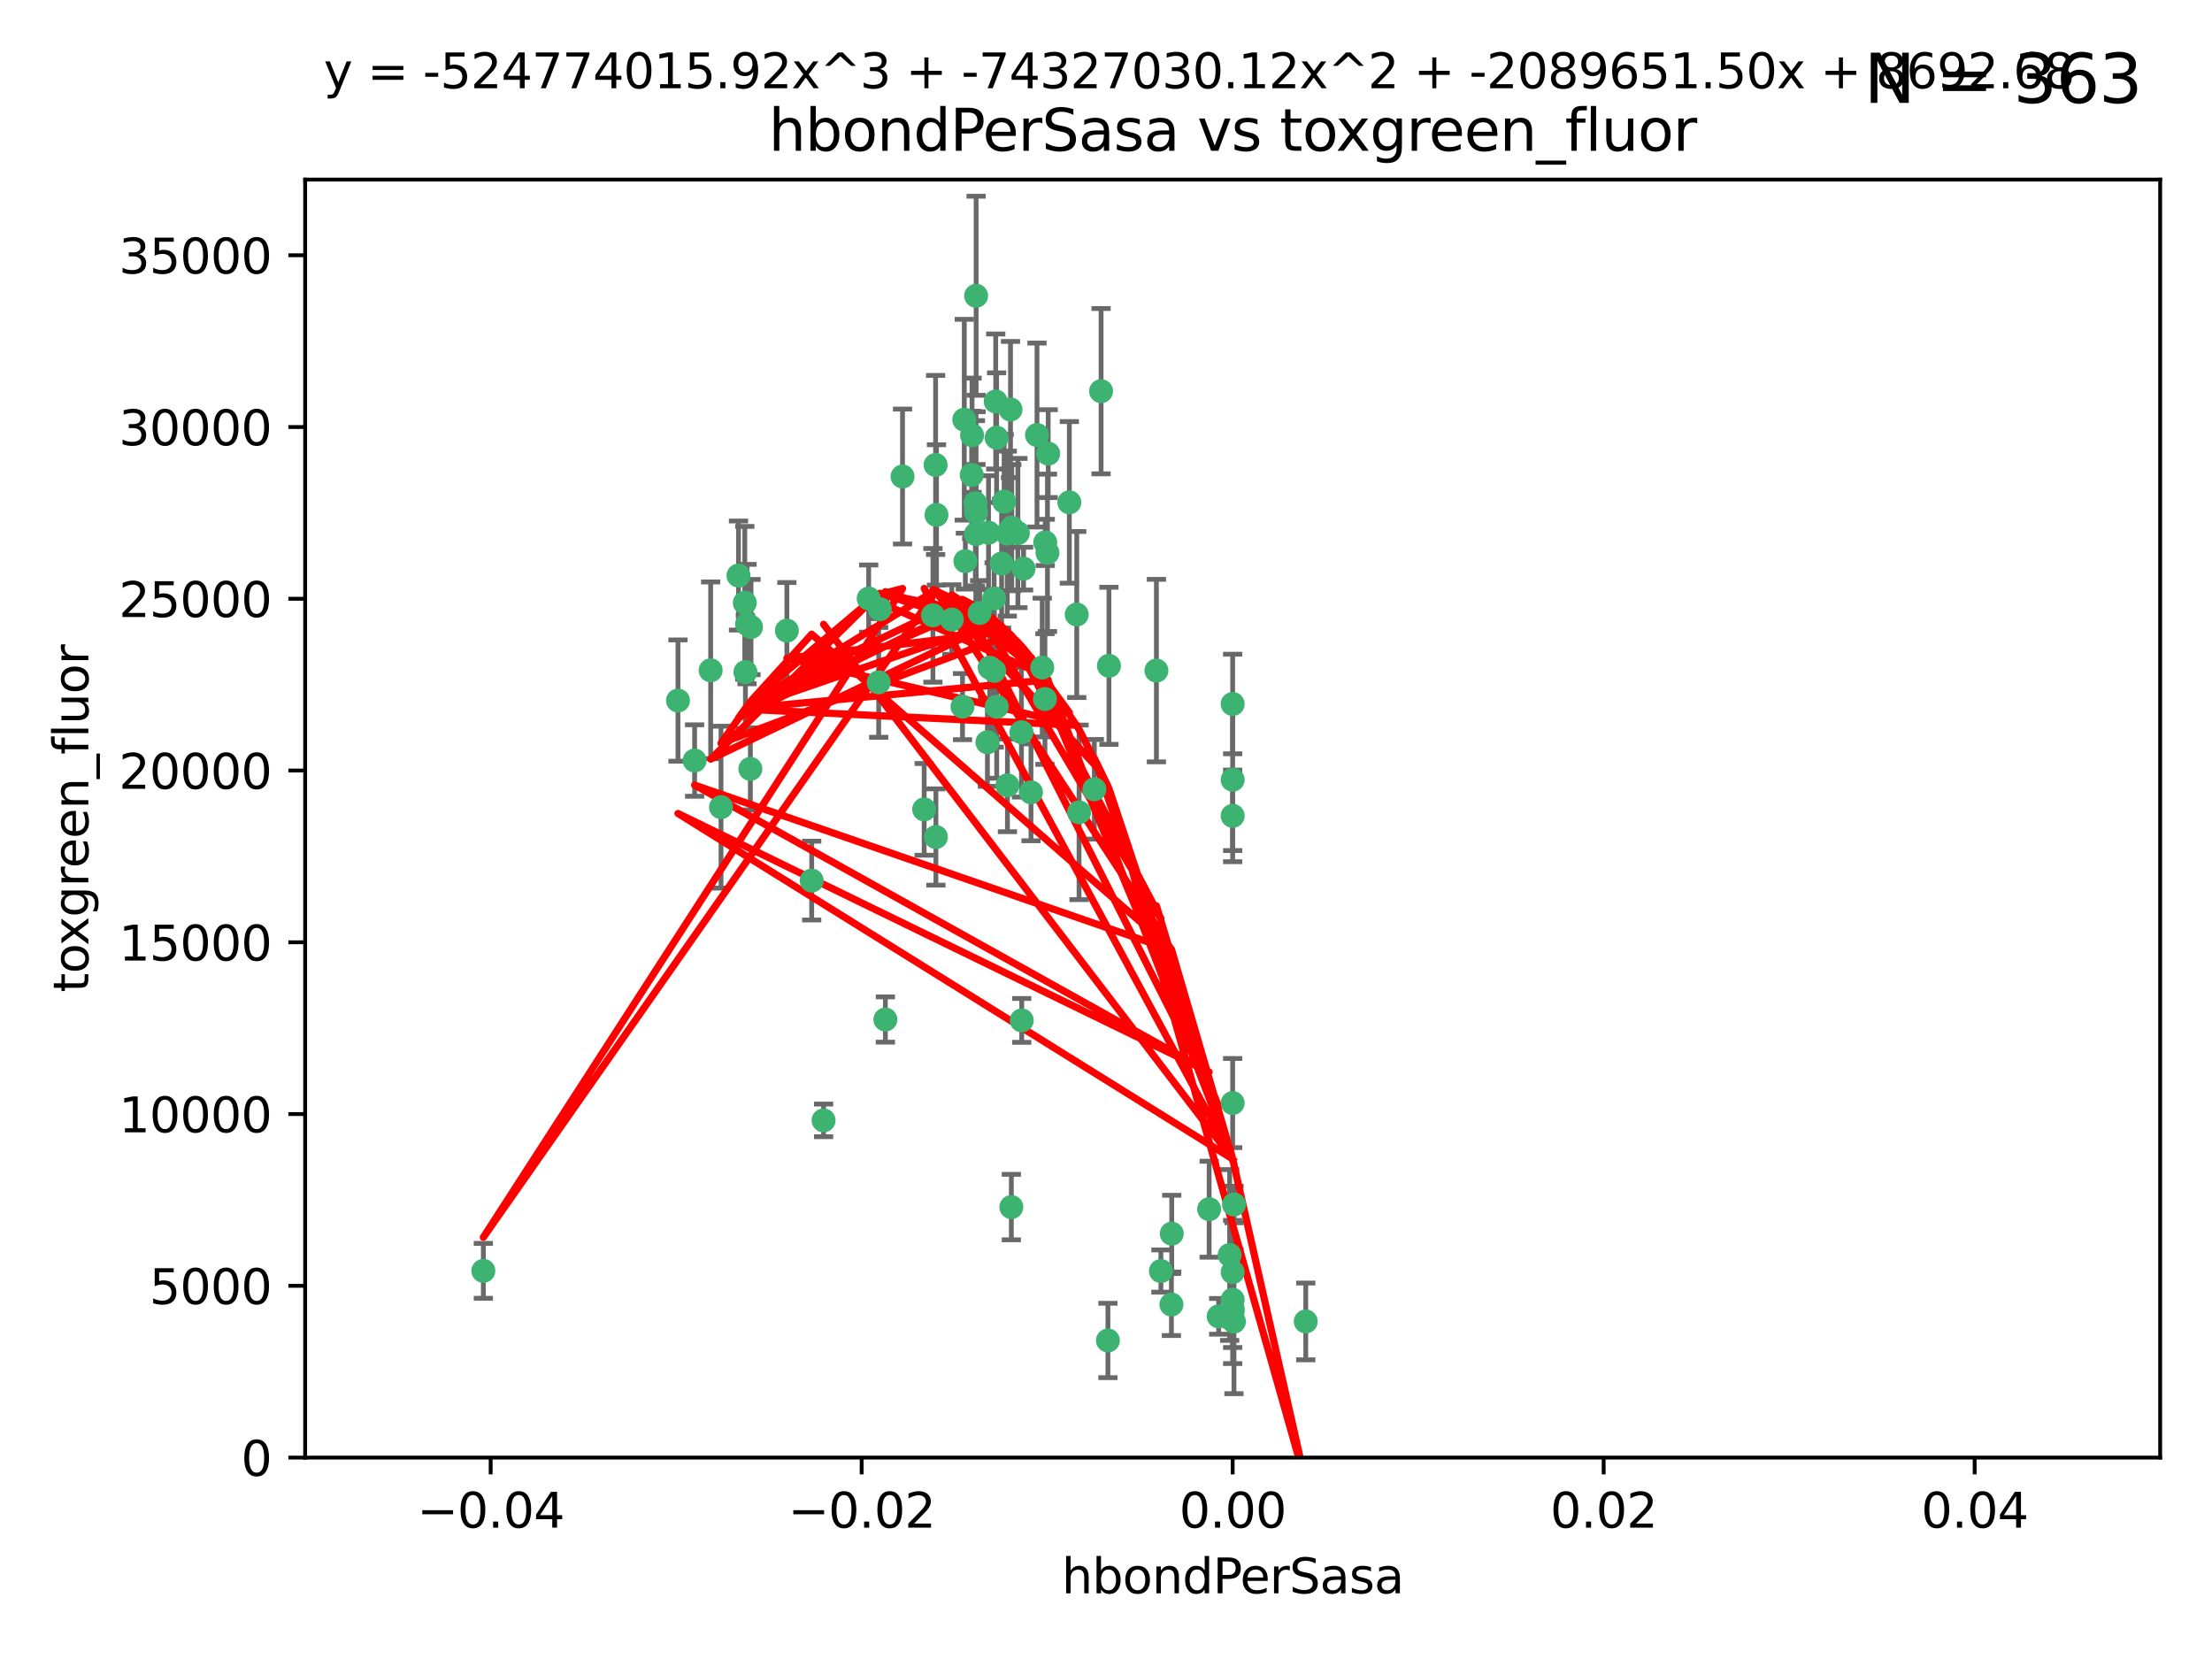 <?xml version="1.0" encoding="utf-8" standalone="no"?>
<!DOCTYPE svg PUBLIC "-//W3C//DTD SVG 1.1//EN"
  "http://www.w3.org/Graphics/SVG/1.1/DTD/svg11.dtd">
<svg xmlns:xlink="http://www.w3.org/1999/xlink" width="460.8pt" height="345.6pt" viewBox="0 0 460.8 345.6" xmlns="http://www.w3.org/2000/svg" version="1.1">
 <defs>
  <style type="text/css">*{stroke-linejoin: round; stroke-linecap: butt}</style>
 </defs>
 <g id="figure_1">
  <g id="patch_1">
   <path d="M 0 345.6 
L 460.8 345.6 
L 460.8 0 
L 0 0 
z
" style="fill: #ffffff"/>
  </g>
  <g id="axes_1">
   <g id="patch_2">
    <path d="M 63.571 303.64 
L 450 303.64 
L 450 37.411 
L 63.571 37.411 
z
" style="fill: #ffffff"/>
   </g>
   <g id="PathCollection_1">
    <defs>
     <path id="mf3eadcdab3" d="M 0 1.118 
C 0.297 1.118 0.581 1 0.791 0.791 
C 1 0.581 1.118 0.297 1.118 0 
C 1.118 -0.297 1 -0.581 0.791 -0.791 
C 0.581 -1 0.297 -1.118 0 -1.118 
C -0.297 -1.118 -0.581 -1 -0.791 -0.791 
C -1 -0.581 -1.118 -0.297 -1.118 0 
C -1.118 0.297 -1 0.581 -0.791 0.791 
C -0.581 1 -0.297 1.118 0 1.118 
z
" style="stroke: #3cb371"/>
    </defs>
    <g clip-path="url(#peb6926dc87)">
     <use xlink:href="#mf3eadcdab3" x="207.091" y="124.69" style="fill: #3cb371; stroke: #3cb371"/>
     <use xlink:href="#mf3eadcdab3" x="216.026" y="90.623" style="fill: #3cb371; stroke: #3cb371"/>
     <use xlink:href="#mf3eadcdab3" x="209.184" y="104.496" style="fill: #3cb371; stroke: #3cb371"/>
     <use xlink:href="#mf3eadcdab3" x="212.786" y="152.536" style="fill: #3cb371; stroke: #3cb371"/>
     <use xlink:href="#mf3eadcdab3" x="217.677" y="145.62" style="fill: #3cb371; stroke: #3cb371"/>
     <use xlink:href="#mf3eadcdab3" x="194.905" y="96.857" style="fill: #3cb371; stroke: #3cb371"/>
     <use xlink:href="#mf3eadcdab3" x="155.626" y="130.005" style="fill: #3cb371; stroke: #3cb371"/>
     <use xlink:href="#mf3eadcdab3" x="203.329" y="106.718" style="fill: #3cb371; stroke: #3cb371"/>
     <use xlink:href="#mf3eadcdab3" x="217.743" y="112.994" style="fill: #3cb371; stroke: #3cb371"/>
     <use xlink:href="#mf3eadcdab3" x="180.96" y="124.689" style="fill: #3cb371; stroke: #3cb371"/>
     <use xlink:href="#mf3eadcdab3" x="188.017" y="99.267" style="fill: #3cb371; stroke: #3cb371"/>
     <use xlink:href="#mf3eadcdab3" x="100.691" y="264.74" style="fill: #3cb371; stroke: #3cb371"/>
     <use xlink:href="#mf3eadcdab3" x="195.087" y="107.264" style="fill: #3cb371; stroke: #3cb371"/>
     <use xlink:href="#mf3eadcdab3" x="218.359" y="94.5" style="fill: #3cb371; stroke: #3cb371"/>
     <use xlink:href="#mf3eadcdab3" x="155.286" y="139.999" style="fill: #3cb371; stroke: #3cb371"/>
     <use xlink:href="#mf3eadcdab3" x="207.613" y="91.178" style="fill: #3cb371; stroke: #3cb371"/>
     <use xlink:href="#mf3eadcdab3" x="203.319" y="111.261" style="fill: #3cb371; stroke: #3cb371"/>
     <use xlink:href="#mf3eadcdab3" x="210.508" y="85.309" style="fill: #3cb371; stroke: #3cb371"/>
     <use xlink:href="#mf3eadcdab3" x="150.202" y="168.143" style="fill: #3cb371; stroke: #3cb371"/>
     <use xlink:href="#mf3eadcdab3" x="156.315" y="160.173" style="fill: #3cb371; stroke: #3cb371"/>
     <use xlink:href="#mf3eadcdab3" x="183.044" y="142.145" style="fill: #3cb371; stroke: #3cb371"/>
     <use xlink:href="#mf3eadcdab3" x="148.044" y="139.64" style="fill: #3cb371; stroke: #3cb371"/>
     <use xlink:href="#mf3eadcdab3" x="207.633" y="147.225" style="fill: #3cb371; stroke: #3cb371"/>
     <use xlink:href="#mf3eadcdab3" x="208.652" y="117.402" style="fill: #3cb371; stroke: #3cb371"/>
     <use xlink:href="#mf3eadcdab3" x="198.284" y="129.063" style="fill: #3cb371; stroke: #3cb371"/>
     <use xlink:href="#mf3eadcdab3" x="209.828" y="111.157" style="fill: #3cb371; stroke: #3cb371"/>
     <use xlink:href="#mf3eadcdab3" x="163.922" y="131.368" style="fill: #3cb371; stroke: #3cb371"/>
     <use xlink:href="#mf3eadcdab3" x="224.305" y="128.013" style="fill: #3cb371; stroke: #3cb371"/>
     <use xlink:href="#mf3eadcdab3" x="155.154" y="125.579" style="fill: #3cb371; stroke: #3cb371"/>
     <use xlink:href="#mf3eadcdab3" x="153.844" y="119.895" style="fill: #3cb371; stroke: #3cb371"/>
     <use xlink:href="#mf3eadcdab3" x="202.424" y="98.934" style="fill: #3cb371; stroke: #3cb371"/>
     <use xlink:href="#mf3eadcdab3" x="200.88" y="87.434" style="fill: #3cb371; stroke: #3cb371"/>
     <use xlink:href="#mf3eadcdab3" x="205.928" y="110.968" style="fill: #3cb371; stroke: #3cb371"/>
     <use xlink:href="#mf3eadcdab3" x="212.043" y="111.045" style="fill: #3cb371; stroke: #3cb371"/>
     <use xlink:href="#mf3eadcdab3" x="222.763" y="104.651" style="fill: #3cb371; stroke: #3cb371"/>
     <use xlink:href="#mf3eadcdab3" x="206.164" y="139.091" style="fill: #3cb371; stroke: #3cb371"/>
     <use xlink:href="#mf3eadcdab3" x="201.107" y="116.895" style="fill: #3cb371; stroke: #3cb371"/>
     <use xlink:href="#mf3eadcdab3" x="204.083" y="127.696" style="fill: #3cb371; stroke: #3cb371"/>
     <use xlink:href="#mf3eadcdab3" x="212.848" y="212.57" style="fill: #3cb371; stroke: #3cb371"/>
     <use xlink:href="#mf3eadcdab3" x="203.19" y="104.837" style="fill: #3cb371; stroke: #3cb371"/>
     <use xlink:href="#mf3eadcdab3" x="210.768" y="109.922" style="fill: #3cb371; stroke: #3cb371"/>
     <use xlink:href="#mf3eadcdab3" x="241.838" y="264.78" style="fill: #3cb371; stroke: #3cb371"/>
     <use xlink:href="#mf3eadcdab3" x="203.344" y="61.614" style="fill: #3cb371; stroke: #3cb371"/>
     <use xlink:href="#mf3eadcdab3" x="207.106" y="139.744" style="fill: #3cb371; stroke: #3cb371"/>
     <use xlink:href="#mf3eadcdab3" x="213.226" y="118.457" style="fill: #3cb371; stroke: #3cb371"/>
     <use xlink:href="#mf3eadcdab3" x="217.118" y="139.063" style="fill: #3cb371; stroke: #3cb371"/>
     <use xlink:href="#mf3eadcdab3" x="207.427" y="83.639" style="fill: #3cb371; stroke: #3cb371"/>
     <use xlink:href="#mf3eadcdab3" x="202.496" y="90.667" style="fill: #3cb371; stroke: #3cb371"/>
     <use xlink:href="#mf3eadcdab3" x="209.868" y="163.599" style="fill: #3cb371; stroke: #3cb371"/>
     <use xlink:href="#mf3eadcdab3" x="184.442" y="212.385" style="fill: #3cb371; stroke: #3cb371"/>
     <use xlink:href="#mf3eadcdab3" x="210.682" y="251.456" style="fill: #3cb371; stroke: #3cb371"/>
     <use xlink:href="#mf3eadcdab3" x="183.273" y="126.902" style="fill: #3cb371; stroke: #3cb371"/>
     <use xlink:href="#mf3eadcdab3" x="205.698" y="154.63" style="fill: #3cb371; stroke: #3cb371"/>
     <use xlink:href="#mf3eadcdab3" x="194.344" y="128.187" style="fill: #3cb371; stroke: #3cb371"/>
     <use xlink:href="#mf3eadcdab3" x="229.376" y="81.492" style="fill: #3cb371; stroke: #3cb371"/>
     <use xlink:href="#mf3eadcdab3" x="194.968" y="174.36" style="fill: #3cb371; stroke: #3cb371"/>
     <use xlink:href="#mf3eadcdab3" x="244.095" y="256.988" style="fill: #3cb371; stroke: #3cb371"/>
     <use xlink:href="#mf3eadcdab3" x="144.699" y="158.432" style="fill: #3cb371; stroke: #3cb371"/>
     <use xlink:href="#mf3eadcdab3" x="251.887" y="251.897" style="fill: #3cb371; stroke: #3cb371"/>
     <use xlink:href="#mf3eadcdab3" x="141.236" y="145.94" style="fill: #3cb371; stroke: #3cb371"/>
     <use xlink:href="#mf3eadcdab3" x="256.786" y="146.651" style="fill: #3cb371; stroke: #3cb371"/>
     <use xlink:href="#mf3eadcdab3" x="244.027" y="271.758" style="fill: #3cb371; stroke: #3cb371"/>
     <use xlink:href="#mf3eadcdab3" x="169.091" y="183.443" style="fill: #3cb371; stroke: #3cb371"/>
     <use xlink:href="#mf3eadcdab3" x="156.447" y="130.623" style="fill: #3cb371; stroke: #3cb371"/>
     <use xlink:href="#mf3eadcdab3" x="200.508" y="147.201" style="fill: #3cb371; stroke: #3cb371"/>
     <use xlink:href="#mf3eadcdab3" x="253.875" y="274.217" style="fill: #3cb371; stroke: #3cb371"/>
     <use xlink:href="#mf3eadcdab3" x="214.771" y="165.057" style="fill: #3cb371; stroke: #3cb371"/>
     <use xlink:href="#mf3eadcdab3" x="224.785" y="169.223" style="fill: #3cb371; stroke: #3cb371"/>
     <use xlink:href="#mf3eadcdab3" x="230.801" y="279.246" style="fill: #3cb371; stroke: #3cb371"/>
     <use xlink:href="#mf3eadcdab3" x="227.97" y="164.427" style="fill: #3cb371; stroke: #3cb371"/>
     <use xlink:href="#mf3eadcdab3" x="256.786" y="270.754" style="fill: #3cb371; stroke: #3cb371"/>
     <use xlink:href="#mf3eadcdab3" x="240.902" y="139.694" style="fill: #3cb371; stroke: #3cb371"/>
     <use xlink:href="#mf3eadcdab3" x="257.056" y="275.304" style="fill: #3cb371; stroke: #3cb371"/>
     <use xlink:href="#mf3eadcdab3" x="256.786" y="229.784" style="fill: #3cb371; stroke: #3cb371"/>
     <use xlink:href="#mf3eadcdab3" x="192.522" y="168.609" style="fill: #3cb371; stroke: #3cb371"/>
     <use xlink:href="#mf3eadcdab3" x="256.786" y="272.633" style="fill: #3cb371; stroke: #3cb371"/>
     <use xlink:href="#mf3eadcdab3" x="256.159" y="261.438" style="fill: #3cb371; stroke: #3cb371"/>
     <use xlink:href="#mf3eadcdab3" x="256.786" y="162.431" style="fill: #3cb371; stroke: #3cb371"/>
     <use xlink:href="#mf3eadcdab3" x="218.205" y="115.163" style="fill: #3cb371; stroke: #3cb371"/>
     <use xlink:href="#mf3eadcdab3" x="256.786" y="265.008" style="fill: #3cb371; stroke: #3cb371"/>
     <use xlink:href="#mf3eadcdab3" x="272.013" y="275.279" style="fill: #3cb371; stroke: #3cb371"/>
     <use xlink:href="#mf3eadcdab3" x="231.015" y="138.702" style="fill: #3cb371; stroke: #3cb371"/>
     <use xlink:href="#mf3eadcdab3" x="257.069" y="250.921" style="fill: #3cb371; stroke: #3cb371"/>
     <use xlink:href="#mf3eadcdab3" x="256.786" y="273.168" style="fill: #3cb371; stroke: #3cb371"/>
     <use xlink:href="#mf3eadcdab3" x="171.569" y="233.393" style="fill: #3cb371; stroke: #3cb371"/>
     <use xlink:href="#mf3eadcdab3" x="256.786" y="169.96" style="fill: #3cb371; stroke: #3cb371"/>
    </g>
   </g>
   <g id="matplotlib.axis_1">
    <g id="xtick_1">
     <g id="line2d_1">
      <defs>
       <path id="m48ef1c02f1" d="M 0 0 
L 0 3.5 
" style="stroke: #000000; stroke-width: 0.8"/>
      </defs>
      <g>
       <use xlink:href="#m48ef1c02f1" x="102.214" y="303.64" style="stroke: #000000; stroke-width: 0.8"/>
      </g>
     </g>
     <g id="text_1">
      <!-- −0.04 -->
      <g transform="translate(86.891 318.238)scale(0.1 -0.1)">
       <defs>
        <path id="DejaVuSans-2212" d="M 678 2272 
L 4684 2272 
L 4684 1741 
L 678 1741 
L 678 2272 
z
" transform="scale(0.016)"/>
        <path id="DejaVuSans-30" d="M 2034 4250 
Q 1547 4250 1301 3770 
Q 1056 3291 1056 2328 
Q 1056 1369 1301 889 
Q 1547 409 2034 409 
Q 2525 409 2770 889 
Q 3016 1369 3016 2328 
Q 3016 3291 2770 3770 
Q 2525 4250 2034 4250 
z
M 2034 4750 
Q 2819 4750 3233 4129 
Q 3647 3509 3647 2328 
Q 3647 1150 3233 529 
Q 2819 -91 2034 -91 
Q 1250 -91 836 529 
Q 422 1150 422 2328 
Q 422 3509 836 4129 
Q 1250 4750 2034 4750 
z
" transform="scale(0.016)"/>
        <path id="DejaVuSans-2e" d="M 684 794 
L 1344 794 
L 1344 0 
L 684 0 
L 684 794 
z
" transform="scale(0.016)"/>
        <path id="DejaVuSans-34" d="M 2419 4116 
L 825 1625 
L 2419 1625 
L 2419 4116 
z
M 2253 4666 
L 3047 4666 
L 3047 1625 
L 3713 1625 
L 3713 1100 
L 3047 1100 
L 3047 0 
L 2419 0 
L 2419 1100 
L 313 1100 
L 313 1709 
L 2253 4666 
z
" transform="scale(0.016)"/>
       </defs>
       <use xlink:href="#DejaVuSans-2212"/>
       <use xlink:href="#DejaVuSans-30" x="83.789"/>
       <use xlink:href="#DejaVuSans-2e" x="147.412"/>
       <use xlink:href="#DejaVuSans-30" x="179.199"/>
       <use xlink:href="#DejaVuSans-34" x="242.822"/>
      </g>
     </g>
    </g>
    <g id="xtick_2">
     <g id="line2d_2">
      <g>
       <use xlink:href="#m48ef1c02f1" x="179.5" y="303.64" style="stroke: #000000; stroke-width: 0.8"/>
      </g>
     </g>
     <g id="text_2">
      <!-- −0.02 -->
      <g transform="translate(164.177 318.238)scale(0.1 -0.1)">
       <defs>
        <path id="DejaVuSans-32" d="M 1228 531 
L 3431 531 
L 3431 0 
L 469 0 
L 469 531 
Q 828 903 1448 1529 
Q 2069 2156 2228 2338 
Q 2531 2678 2651 2914 
Q 2772 3150 2772 3378 
Q 2772 3750 2511 3984 
Q 2250 4219 1831 4219 
Q 1534 4219 1204 4116 
Q 875 4013 500 3803 
L 500 4441 
Q 881 4594 1212 4672 
Q 1544 4750 1819 4750 
Q 2544 4750 2975 4387 
Q 3406 4025 3406 3419 
Q 3406 3131 3298 2873 
Q 3191 2616 2906 2266 
Q 2828 2175 2409 1742 
Q 1991 1309 1228 531 
z
" transform="scale(0.016)"/>
       </defs>
       <use xlink:href="#DejaVuSans-2212"/>
       <use xlink:href="#DejaVuSans-30" x="83.789"/>
       <use xlink:href="#DejaVuSans-2e" x="147.412"/>
       <use xlink:href="#DejaVuSans-30" x="179.199"/>
       <use xlink:href="#DejaVuSans-32" x="242.822"/>
      </g>
     </g>
    </g>
    <g id="xtick_3">
     <g id="line2d_3">
      <g>
       <use xlink:href="#m48ef1c02f1" x="256.786" y="303.64" style="stroke: #000000; stroke-width: 0.8"/>
      </g>
     </g>
     <g id="text_3">
      <!-- 0.00 -->
      <g transform="translate(245.653 318.238)scale(0.1 -0.1)">
       <use xlink:href="#DejaVuSans-30"/>
       <use xlink:href="#DejaVuSans-2e" x="63.623"/>
       <use xlink:href="#DejaVuSans-30" x="95.41"/>
       <use xlink:href="#DejaVuSans-30" x="159.033"/>
      </g>
     </g>
    </g>
    <g id="xtick_4">
     <g id="line2d_4">
      <g>
       <use xlink:href="#m48ef1c02f1" x="334.071" y="303.64" style="stroke: #000000; stroke-width: 0.8"/>
      </g>
     </g>
     <g id="text_4">
      <!-- 0.02 -->
      <g transform="translate(322.939 318.238)scale(0.1 -0.1)">
       <use xlink:href="#DejaVuSans-30"/>
       <use xlink:href="#DejaVuSans-2e" x="63.623"/>
       <use xlink:href="#DejaVuSans-30" x="95.41"/>
       <use xlink:href="#DejaVuSans-32" x="159.033"/>
      </g>
     </g>
    </g>
    <g id="xtick_5">
     <g id="line2d_5">
      <g>
       <use xlink:href="#m48ef1c02f1" x="411.357" y="303.64" style="stroke: #000000; stroke-width: 0.8"/>
      </g>
     </g>
     <g id="text_5">
      <!-- 0.04 -->
      <g transform="translate(400.224 318.238)scale(0.1 -0.1)">
       <use xlink:href="#DejaVuSans-30"/>
       <use xlink:href="#DejaVuSans-2e" x="63.623"/>
       <use xlink:href="#DejaVuSans-30" x="95.41"/>
       <use xlink:href="#DejaVuSans-34" x="159.033"/>
      </g>
     </g>
    </g>
    <g id="text_6">
     <!-- hbondPerSasa -->
     <g transform="translate(221.168 331.917)scale(0.1 -0.1)">
      <defs>
       <path id="DejaVuSans-68" d="M 3513 2113 
L 3513 0 
L 2938 0 
L 2938 2094 
Q 2938 2591 2744 2837 
Q 2550 3084 2163 3084 
Q 1697 3084 1428 2787 
Q 1159 2491 1159 1978 
L 1159 0 
L 581 0 
L 581 4863 
L 1159 4863 
L 1159 2956 
Q 1366 3272 1645 3428 
Q 1925 3584 2291 3584 
Q 2894 3584 3203 3211 
Q 3513 2838 3513 2113 
z
" transform="scale(0.016)"/>
       <path id="DejaVuSans-62" d="M 3116 1747 
Q 3116 2381 2855 2742 
Q 2594 3103 2138 3103 
Q 1681 3103 1420 2742 
Q 1159 2381 1159 1747 
Q 1159 1113 1420 752 
Q 1681 391 2138 391 
Q 2594 391 2855 752 
Q 3116 1113 3116 1747 
z
M 1159 2969 
Q 1341 3281 1617 3432 
Q 1894 3584 2278 3584 
Q 2916 3584 3314 3078 
Q 3713 2572 3713 1747 
Q 3713 922 3314 415 
Q 2916 -91 2278 -91 
Q 1894 -91 1617 61 
Q 1341 213 1159 525 
L 1159 0 
L 581 0 
L 581 4863 
L 1159 4863 
L 1159 2969 
z
" transform="scale(0.016)"/>
       <path id="DejaVuSans-6f" d="M 1959 3097 
Q 1497 3097 1228 2736 
Q 959 2375 959 1747 
Q 959 1119 1226 758 
Q 1494 397 1959 397 
Q 2419 397 2687 759 
Q 2956 1122 2956 1747 
Q 2956 2369 2687 2733 
Q 2419 3097 1959 3097 
z
M 1959 3584 
Q 2709 3584 3137 3096 
Q 3566 2609 3566 1747 
Q 3566 888 3137 398 
Q 2709 -91 1959 -91 
Q 1206 -91 779 398 
Q 353 888 353 1747 
Q 353 2609 779 3096 
Q 1206 3584 1959 3584 
z
" transform="scale(0.016)"/>
       <path id="DejaVuSans-6e" d="M 3513 2113 
L 3513 0 
L 2938 0 
L 2938 2094 
Q 2938 2591 2744 2837 
Q 2550 3084 2163 3084 
Q 1697 3084 1428 2787 
Q 1159 2491 1159 1978 
L 1159 0 
L 581 0 
L 581 3500 
L 1159 3500 
L 1159 2956 
Q 1366 3272 1645 3428 
Q 1925 3584 2291 3584 
Q 2894 3584 3203 3211 
Q 3513 2838 3513 2113 
z
" transform="scale(0.016)"/>
       <path id="DejaVuSans-64" d="M 2906 2969 
L 2906 4863 
L 3481 4863 
L 3481 0 
L 2906 0 
L 2906 525 
Q 2725 213 2448 61 
Q 2172 -91 1784 -91 
Q 1150 -91 751 415 
Q 353 922 353 1747 
Q 353 2572 751 3078 
Q 1150 3584 1784 3584 
Q 2172 3584 2448 3432 
Q 2725 3281 2906 2969 
z
M 947 1747 
Q 947 1113 1208 752 
Q 1469 391 1925 391 
Q 2381 391 2643 752 
Q 2906 1113 2906 1747 
Q 2906 2381 2643 2742 
Q 2381 3103 1925 3103 
Q 1469 3103 1208 2742 
Q 947 2381 947 1747 
z
" transform="scale(0.016)"/>
       <path id="DejaVuSans-50" d="M 1259 4147 
L 1259 2394 
L 2053 2394 
Q 2494 2394 2734 2622 
Q 2975 2850 2975 3272 
Q 2975 3691 2734 3919 
Q 2494 4147 2053 4147 
L 1259 4147 
z
M 628 4666 
L 2053 4666 
Q 2838 4666 3239 4311 
Q 3641 3956 3641 3272 
Q 3641 2581 3239 2228 
Q 2838 1875 2053 1875 
L 1259 1875 
L 1259 0 
L 628 0 
L 628 4666 
z
" transform="scale(0.016)"/>
       <path id="DejaVuSans-65" d="M 3597 1894 
L 3597 1613 
L 953 1613 
Q 991 1019 1311 708 
Q 1631 397 2203 397 
Q 2534 397 2845 478 
Q 3156 559 3463 722 
L 3463 178 
Q 3153 47 2828 -22 
Q 2503 -91 2169 -91 
Q 1331 -91 842 396 
Q 353 884 353 1716 
Q 353 2575 817 3079 
Q 1281 3584 2069 3584 
Q 2775 3584 3186 3129 
Q 3597 2675 3597 1894 
z
M 3022 2063 
Q 3016 2534 2758 2815 
Q 2500 3097 2075 3097 
Q 1594 3097 1305 2825 
Q 1016 2553 972 2059 
L 3022 2063 
z
" transform="scale(0.016)"/>
       <path id="DejaVuSans-72" d="M 2631 2963 
Q 2534 3019 2420 3045 
Q 2306 3072 2169 3072 
Q 1681 3072 1420 2755 
Q 1159 2438 1159 1844 
L 1159 0 
L 581 0 
L 581 3500 
L 1159 3500 
L 1159 2956 
Q 1341 3275 1631 3429 
Q 1922 3584 2338 3584 
Q 2397 3584 2469 3576 
Q 2541 3569 2628 3553 
L 2631 2963 
z
" transform="scale(0.016)"/>
       <path id="DejaVuSans-53" d="M 3425 4513 
L 3425 3897 
Q 3066 4069 2747 4153 
Q 2428 4238 2131 4238 
Q 1616 4238 1336 4038 
Q 1056 3838 1056 3469 
Q 1056 3159 1242 3001 
Q 1428 2844 1947 2747 
L 2328 2669 
Q 3034 2534 3370 2195 
Q 3706 1856 3706 1288 
Q 3706 609 3251 259 
Q 2797 -91 1919 -91 
Q 1588 -91 1214 -16 
Q 841 59 441 206 
L 441 856 
Q 825 641 1194 531 
Q 1563 422 1919 422 
Q 2459 422 2753 634 
Q 3047 847 3047 1241 
Q 3047 1584 2836 1778 
Q 2625 1972 2144 2069 
L 1759 2144 
Q 1053 2284 737 2584 
Q 422 2884 422 3419 
Q 422 4038 858 4394 
Q 1294 4750 2059 4750 
Q 2388 4750 2728 4690 
Q 3069 4631 3425 4513 
z
" transform="scale(0.016)"/>
       <path id="DejaVuSans-61" d="M 2194 1759 
Q 1497 1759 1228 1600 
Q 959 1441 959 1056 
Q 959 750 1161 570 
Q 1363 391 1709 391 
Q 2188 391 2477 730 
Q 2766 1069 2766 1631 
L 2766 1759 
L 2194 1759 
z
M 3341 1997 
L 3341 0 
L 2766 0 
L 2766 531 
Q 2569 213 2275 61 
Q 1981 -91 1556 -91 
Q 1019 -91 701 211 
Q 384 513 384 1019 
Q 384 1609 779 1909 
Q 1175 2209 1959 2209 
L 2766 2209 
L 2766 2266 
Q 2766 2663 2505 2880 
Q 2244 3097 1772 3097 
Q 1472 3097 1187 3025 
Q 903 2953 641 2809 
L 641 3341 
Q 956 3463 1253 3523 
Q 1550 3584 1831 3584 
Q 2591 3584 2966 3190 
Q 3341 2797 3341 1997 
z
" transform="scale(0.016)"/>
       <path id="DejaVuSans-73" d="M 2834 3397 
L 2834 2853 
Q 2591 2978 2328 3040 
Q 2066 3103 1784 3103 
Q 1356 3103 1142 2972 
Q 928 2841 928 2578 
Q 928 2378 1081 2264 
Q 1234 2150 1697 2047 
L 1894 2003 
Q 2506 1872 2764 1633 
Q 3022 1394 3022 966 
Q 3022 478 2636 193 
Q 2250 -91 1575 -91 
Q 1294 -91 989 -36 
Q 684 19 347 128 
L 347 722 
Q 666 556 975 473 
Q 1284 391 1588 391 
Q 1994 391 2212 530 
Q 2431 669 2431 922 
Q 2431 1156 2273 1281 
Q 2116 1406 1581 1522 
L 1381 1569 
Q 847 1681 609 1914 
Q 372 2147 372 2553 
Q 372 3047 722 3315 
Q 1072 3584 1716 3584 
Q 2034 3584 2315 3537 
Q 2597 3491 2834 3397 
z
" transform="scale(0.016)"/>
      </defs>
      <use xlink:href="#DejaVuSans-68"/>
      <use xlink:href="#DejaVuSans-62" x="63.379"/>
      <use xlink:href="#DejaVuSans-6f" x="126.855"/>
      <use xlink:href="#DejaVuSans-6e" x="188.037"/>
      <use xlink:href="#DejaVuSans-64" x="251.416"/>
      <use xlink:href="#DejaVuSans-50" x="314.893"/>
      <use xlink:href="#DejaVuSans-65" x="371.57"/>
      <use xlink:href="#DejaVuSans-72" x="433.094"/>
      <use xlink:href="#DejaVuSans-53" x="474.207"/>
      <use xlink:href="#DejaVuSans-61" x="537.684"/>
      <use xlink:href="#DejaVuSans-73" x="598.963"/>
      <use xlink:href="#DejaVuSans-61" x="651.062"/>
     </g>
    </g>
   </g>
   <g id="matplotlib.axis_2">
    <g id="ytick_1">
     <g id="line2d_6">
      <defs>
       <path id="m228c369e10" d="M 0 0 
L -3.5 0 
" style="stroke: #000000; stroke-width: 0.8"/>
      </defs>
      <g>
       <use xlink:href="#m228c369e10" x="63.571" y="303.64" style="stroke: #000000; stroke-width: 0.8"/>
      </g>
     </g>
     <g id="text_7">
      <!-- 0 -->
      <g transform="translate(50.209 307.439)scale(0.1 -0.1)">
       <use xlink:href="#DejaVuSans-30"/>
      </g>
     </g>
    </g>
    <g id="ytick_2">
     <g id="line2d_7">
      <g>
       <use xlink:href="#m228c369e10" x="63.571" y="267.859" style="stroke: #000000; stroke-width: 0.8"/>
      </g>
     </g>
     <g id="text_8">
      <!-- 5000 -->
      <g transform="translate(31.121 271.658)scale(0.1 -0.1)">
       <defs>
        <path id="DejaVuSans-35" d="M 691 4666 
L 3169 4666 
L 3169 4134 
L 1269 4134 
L 1269 2991 
Q 1406 3038 1543 3061 
Q 1681 3084 1819 3084 
Q 2600 3084 3056 2656 
Q 3513 2228 3513 1497 
Q 3513 744 3044 326 
Q 2575 -91 1722 -91 
Q 1428 -91 1123 -41 
Q 819 9 494 109 
L 494 744 
Q 775 591 1075 516 
Q 1375 441 1709 441 
Q 2250 441 2565 725 
Q 2881 1009 2881 1497 
Q 2881 1984 2565 2268 
Q 2250 2553 1709 2553 
Q 1456 2553 1204 2497 
Q 953 2441 691 2322 
L 691 4666 
z
" transform="scale(0.016)"/>
       </defs>
       <use xlink:href="#DejaVuSans-35"/>
       <use xlink:href="#DejaVuSans-30" x="63.623"/>
       <use xlink:href="#DejaVuSans-30" x="127.246"/>
       <use xlink:href="#DejaVuSans-30" x="190.869"/>
      </g>
     </g>
    </g>
    <g id="ytick_3">
     <g id="line2d_8">
      <g>
       <use xlink:href="#m228c369e10" x="63.571" y="232.078" style="stroke: #000000; stroke-width: 0.8"/>
      </g>
     </g>
     <g id="text_9">
      <!-- 10000 -->
      <g transform="translate(24.759 235.878)scale(0.1 -0.1)">
       <defs>
        <path id="DejaVuSans-31" d="M 794 531 
L 1825 531 
L 1825 4091 
L 703 3866 
L 703 4441 
L 1819 4666 
L 2450 4666 
L 2450 531 
L 3481 531 
L 3481 0 
L 794 0 
L 794 531 
z
" transform="scale(0.016)"/>
       </defs>
       <use xlink:href="#DejaVuSans-31"/>
       <use xlink:href="#DejaVuSans-30" x="63.623"/>
       <use xlink:href="#DejaVuSans-30" x="127.246"/>
       <use xlink:href="#DejaVuSans-30" x="190.869"/>
       <use xlink:href="#DejaVuSans-30" x="254.492"/>
      </g>
     </g>
    </g>
    <g id="ytick_4">
     <g id="line2d_9">
      <g>
       <use xlink:href="#m228c369e10" x="63.571" y="196.298" style="stroke: #000000; stroke-width: 0.8"/>
      </g>
     </g>
     <g id="text_10">
      <!-- 15000 -->
      <g transform="translate(24.759 200.097)scale(0.1 -0.1)">
       <use xlink:href="#DejaVuSans-31"/>
       <use xlink:href="#DejaVuSans-35" x="63.623"/>
       <use xlink:href="#DejaVuSans-30" x="127.246"/>
       <use xlink:href="#DejaVuSans-30" x="190.869"/>
       <use xlink:href="#DejaVuSans-30" x="254.492"/>
      </g>
     </g>
    </g>
    <g id="ytick_5">
     <g id="line2d_10">
      <g>
       <use xlink:href="#m228c369e10" x="63.571" y="160.517" style="stroke: #000000; stroke-width: 0.8"/>
      </g>
     </g>
     <g id="text_11">
      <!-- 20000 -->
      <g transform="translate(24.759 164.316)scale(0.1 -0.1)">
       <use xlink:href="#DejaVuSans-32"/>
       <use xlink:href="#DejaVuSans-30" x="63.623"/>
       <use xlink:href="#DejaVuSans-30" x="127.246"/>
       <use xlink:href="#DejaVuSans-30" x="190.869"/>
       <use xlink:href="#DejaVuSans-30" x="254.492"/>
      </g>
     </g>
    </g>
    <g id="ytick_6">
     <g id="line2d_11">
      <g>
       <use xlink:href="#m228c369e10" x="63.571" y="124.736" style="stroke: #000000; stroke-width: 0.8"/>
      </g>
     </g>
     <g id="text_12">
      <!-- 25000 -->
      <g transform="translate(24.759 128.535)scale(0.1 -0.1)">
       <use xlink:href="#DejaVuSans-32"/>
       <use xlink:href="#DejaVuSans-35" x="63.623"/>
       <use xlink:href="#DejaVuSans-30" x="127.246"/>
       <use xlink:href="#DejaVuSans-30" x="190.869"/>
       <use xlink:href="#DejaVuSans-30" x="254.492"/>
      </g>
     </g>
    </g>
    <g id="ytick_7">
     <g id="line2d_12">
      <g>
       <use xlink:href="#m228c369e10" x="63.571" y="88.955" style="stroke: #000000; stroke-width: 0.8"/>
      </g>
     </g>
     <g id="text_13">
      <!-- 30000 -->
      <g transform="translate(24.759 92.754)scale(0.1 -0.1)">
       <defs>
        <path id="DejaVuSans-33" d="M 2597 2516 
Q 3050 2419 3304 2112 
Q 3559 1806 3559 1356 
Q 3559 666 3084 287 
Q 2609 -91 1734 -91 
Q 1441 -91 1130 -33 
Q 819 25 488 141 
L 488 750 
Q 750 597 1062 519 
Q 1375 441 1716 441 
Q 2309 441 2620 675 
Q 2931 909 2931 1356 
Q 2931 1769 2642 2001 
Q 2353 2234 1838 2234 
L 1294 2234 
L 1294 2753 
L 1863 2753 
Q 2328 2753 2575 2939 
Q 2822 3125 2822 3475 
Q 2822 3834 2567 4026 
Q 2313 4219 1838 4219 
Q 1578 4219 1281 4162 
Q 984 4106 628 3988 
L 628 4550 
Q 988 4650 1302 4700 
Q 1616 4750 1894 4750 
Q 2613 4750 3031 4423 
Q 3450 4097 3450 3541 
Q 3450 3153 3228 2886 
Q 3006 2619 2597 2516 
z
" transform="scale(0.016)"/>
       </defs>
       <use xlink:href="#DejaVuSans-33"/>
       <use xlink:href="#DejaVuSans-30" x="63.623"/>
       <use xlink:href="#DejaVuSans-30" x="127.246"/>
       <use xlink:href="#DejaVuSans-30" x="190.869"/>
       <use xlink:href="#DejaVuSans-30" x="254.492"/>
      </g>
     </g>
    </g>
    <g id="ytick_8">
     <g id="line2d_13">
      <g>
       <use xlink:href="#m228c369e10" x="63.571" y="53.174" style="stroke: #000000; stroke-width: 0.8"/>
      </g>
     </g>
     <g id="text_14">
      <!-- 35000 -->
      <g transform="translate(24.759 56.974)scale(0.1 -0.1)">
       <use xlink:href="#DejaVuSans-33"/>
       <use xlink:href="#DejaVuSans-35" x="63.623"/>
       <use xlink:href="#DejaVuSans-30" x="127.246"/>
       <use xlink:href="#DejaVuSans-30" x="190.869"/>
       <use xlink:href="#DejaVuSans-30" x="254.492"/>
      </g>
     </g>
    </g>
    <g id="text_15">
     <!-- toxgreen_fluor -->
     <g transform="translate(18.401 206.72)rotate(-90)scale(0.1 -0.1)">
      <defs>
       <path id="DejaVuSans-74" d="M 1172 4494 
L 1172 3500 
L 2356 3500 
L 2356 3053 
L 1172 3053 
L 1172 1153 
Q 1172 725 1289 603 
Q 1406 481 1766 481 
L 2356 481 
L 2356 0 
L 1766 0 
Q 1100 0 847 248 
Q 594 497 594 1153 
L 594 3053 
L 172 3053 
L 172 3500 
L 594 3500 
L 594 4494 
L 1172 4494 
z
" transform="scale(0.016)"/>
       <path id="DejaVuSans-78" d="M 3513 3500 
L 2247 1797 
L 3578 0 
L 2900 0 
L 1881 1375 
L 863 0 
L 184 0 
L 1544 1831 
L 300 3500 
L 978 3500 
L 1906 2253 
L 2834 3500 
L 3513 3500 
z
" transform="scale(0.016)"/>
       <path id="DejaVuSans-67" d="M 2906 1791 
Q 2906 2416 2648 2759 
Q 2391 3103 1925 3103 
Q 1463 3103 1205 2759 
Q 947 2416 947 1791 
Q 947 1169 1205 825 
Q 1463 481 1925 481 
Q 2391 481 2648 825 
Q 2906 1169 2906 1791 
z
M 3481 434 
Q 3481 -459 3084 -895 
Q 2688 -1331 1869 -1331 
Q 1566 -1331 1297 -1286 
Q 1028 -1241 775 -1147 
L 775 -588 
Q 1028 -725 1275 -790 
Q 1522 -856 1778 -856 
Q 2344 -856 2625 -561 
Q 2906 -266 2906 331 
L 2906 616 
Q 2728 306 2450 153 
Q 2172 0 1784 0 
Q 1141 0 747 490 
Q 353 981 353 1791 
Q 353 2603 747 3093 
Q 1141 3584 1784 3584 
Q 2172 3584 2450 3431 
Q 2728 3278 2906 2969 
L 2906 3500 
L 3481 3500 
L 3481 434 
z
" transform="scale(0.016)"/>
       <path id="DejaVuSans-5f" d="M 3263 -1063 
L 3263 -1509 
L -63 -1509 
L -63 -1063 
L 3263 -1063 
z
" transform="scale(0.016)"/>
       <path id="DejaVuSans-66" d="M 2375 4863 
L 2375 4384 
L 1825 4384 
Q 1516 4384 1395 4259 
Q 1275 4134 1275 3809 
L 1275 3500 
L 2222 3500 
L 2222 3053 
L 1275 3053 
L 1275 0 
L 697 0 
L 697 3053 
L 147 3053 
L 147 3500 
L 697 3500 
L 697 3744 
Q 697 4328 969 4595 
Q 1241 4863 1831 4863 
L 2375 4863 
z
" transform="scale(0.016)"/>
       <path id="DejaVuSans-6c" d="M 603 4863 
L 1178 4863 
L 1178 0 
L 603 0 
L 603 4863 
z
" transform="scale(0.016)"/>
       <path id="DejaVuSans-75" d="M 544 1381 
L 544 3500 
L 1119 3500 
L 1119 1403 
Q 1119 906 1312 657 
Q 1506 409 1894 409 
Q 2359 409 2629 706 
Q 2900 1003 2900 1516 
L 2900 3500 
L 3475 3500 
L 3475 0 
L 2900 0 
L 2900 538 
Q 2691 219 2414 64 
Q 2138 -91 1772 -91 
Q 1169 -91 856 284 
Q 544 659 544 1381 
z
M 1991 3584 
L 1991 3584 
z
" transform="scale(0.016)"/>
      </defs>
      <use xlink:href="#DejaVuSans-74"/>
      <use xlink:href="#DejaVuSans-6f" x="39.209"/>
      <use xlink:href="#DejaVuSans-78" x="97.266"/>
      <use xlink:href="#DejaVuSans-67" x="156.445"/>
      <use xlink:href="#DejaVuSans-72" x="219.922"/>
      <use xlink:href="#DejaVuSans-65" x="258.785"/>
      <use xlink:href="#DejaVuSans-65" x="320.309"/>
      <use xlink:href="#DejaVuSans-6e" x="381.832"/>
      <use xlink:href="#DejaVuSans-5f" x="445.211"/>
      <use xlink:href="#DejaVuSans-66" x="495.211"/>
      <use xlink:href="#DejaVuSans-6c" x="530.416"/>
      <use xlink:href="#DejaVuSans-75" x="558.199"/>
      <use xlink:href="#DejaVuSans-6f" x="621.578"/>
      <use xlink:href="#DejaVuSans-72" x="682.76"/>
     </g>
    </g>
   </g>
   <g id="LineCollection_1">
    <path d="M 207.091 132.143 
L 207.091 117.237 
" clip-path="url(#peb6926dc87)" style="fill: none; stroke: #696969"/>
    <path d="M 216.026 109.781 
L 216.026 71.466 
" clip-path="url(#peb6926dc87)" style="fill: none; stroke: #696969"/>
    <path d="M 209.184 118.477 
L 209.184 90.515 
" clip-path="url(#peb6926dc87)" style="fill: none; stroke: #696969"/>
    <path d="M 212.786 166.039 
L 212.786 139.033 
" clip-path="url(#peb6926dc87)" style="fill: none; stroke: #696969"/>
    <path d="M 217.677 159.229 
L 217.677 132.011 
" clip-path="url(#peb6926dc87)" style="fill: none; stroke: #696969"/>
    <path d="M 194.905 115.505 
L 194.905 78.209 
" clip-path="url(#peb6926dc87)" style="fill: none; stroke: #696969"/>
    <path d="M 155.626 142.442 
L 155.626 117.567 
" clip-path="url(#peb6926dc87)" style="fill: none; stroke: #696969"/>
    <path d="M 203.329 127.664 
L 203.329 85.772 
" clip-path="url(#peb6926dc87)" style="fill: none; stroke: #696969"/>
    <path d="M 217.743 117.812 
L 217.743 108.176 
" clip-path="url(#peb6926dc87)" style="fill: none; stroke: #696969"/>
    <path d="M 180.96 131.683 
L 180.96 117.696 
" clip-path="url(#peb6926dc87)" style="fill: none; stroke: #696969"/>
    <path d="M 188.017 113.322 
L 188.017 85.213 
" clip-path="url(#peb6926dc87)" style="fill: none; stroke: #696969"/>
    <path d="M 100.691 270.459 
L 100.691 259.021 
" clip-path="url(#peb6926dc87)" style="fill: none; stroke: #696969"/>
    <path d="M 195.087 121.88 
L 195.087 92.647 
" clip-path="url(#peb6926dc87)" style="fill: none; stroke: #696969"/>
    <path d="M 218.359 103.651 
L 218.359 85.348 
" clip-path="url(#peb6926dc87)" style="fill: none; stroke: #696969"/>
    <path d="M 155.286 151.798 
L 155.286 128.2 
" clip-path="url(#peb6926dc87)" style="fill: none; stroke: #696969"/>
    <path d="M 207.613 104.675 
L 207.613 77.682 
" clip-path="url(#peb6926dc87)" style="fill: none; stroke: #696969"/>
    <path d="M 203.319 125.753 
L 203.319 96.768 
" clip-path="url(#peb6926dc87)" style="fill: none; stroke: #696969"/>
    <path d="M 210.508 99.491 
L 210.508 71.128 
" clip-path="url(#peb6926dc87)" style="fill: none; stroke: #696969"/>
    <path d="M 150.202 185.006 
L 150.202 151.281 
" clip-path="url(#peb6926dc87)" style="fill: none; stroke: #696969"/>
    <path d="M 156.315 168.723 
L 156.315 151.623 
" clip-path="url(#peb6926dc87)" style="fill: none; stroke: #696969"/>
    <path d="M 183.044 153.587 
L 183.044 130.704 
" clip-path="url(#peb6926dc87)" style="fill: none; stroke: #696969"/>
    <path d="M 148.044 158.046 
L 148.044 121.234 
" clip-path="url(#peb6926dc87)" style="fill: none; stroke: #696969"/>
    <path d="M 207.633 162.121 
L 207.633 132.33 
" clip-path="url(#peb6926dc87)" style="fill: none; stroke: #696969"/>
    <path d="M 208.652 130.841 
L 208.652 103.963 
" clip-path="url(#peb6926dc87)" style="fill: none; stroke: #696969"/>
    <path d="M 198.284 136.31 
L 198.284 121.816 
" clip-path="url(#peb6926dc87)" style="fill: none; stroke: #696969"/>
    <path d="M 209.828 128.336 
L 209.828 93.979 
" clip-path="url(#peb6926dc87)" style="fill: none; stroke: #696969"/>
    <path d="M 163.922 141.39 
L 163.922 121.347 
" clip-path="url(#peb6926dc87)" style="fill: none; stroke: #696969"/>
    <path d="M 224.305 145.305 
L 224.305 110.721 
" clip-path="url(#peb6926dc87)" style="fill: none; stroke: #696969"/>
    <path d="M 155.154 141.497 
L 155.154 109.662 
" clip-path="url(#peb6926dc87)" style="fill: none; stroke: #696969"/>
    <path d="M 153.844 131.252 
L 153.844 108.538 
" clip-path="url(#peb6926dc87)" style="fill: none; stroke: #696969"/>
    <path d="M 202.424 112.206 
L 202.424 85.663 
" clip-path="url(#peb6926dc87)" style="fill: none; stroke: #696969"/>
    <path d="M 200.88 108.351 
L 200.88 66.517 
" clip-path="url(#peb6926dc87)" style="fill: none; stroke: #696969"/>
    <path d="M 205.928 122.844 
L 205.928 99.093 
" clip-path="url(#peb6926dc87)" style="fill: none; stroke: #696969"/>
    <path d="M 212.043 126.588 
L 212.043 95.502 
" clip-path="url(#peb6926dc87)" style="fill: none; stroke: #696969"/>
    <path d="M 222.763 121.481 
L 222.763 87.821 
" clip-path="url(#peb6926dc87)" style="fill: none; stroke: #696969"/>
    <path d="M 206.164 155.38 
L 206.164 122.802 
" clip-path="url(#peb6926dc87)" style="fill: none; stroke: #696969"/>
    <path d="M 201.107 122.714 
L 201.107 111.075 
" clip-path="url(#peb6926dc87)" style="fill: none; stroke: #696969"/>
    <path d="M 204.083 134.441 
L 204.083 120.951 
" clip-path="url(#peb6926dc87)" style="fill: none; stroke: #696969"/>
    <path d="M 212.848 217.139 
L 212.848 208.002 
" clip-path="url(#peb6926dc87)" style="fill: none; stroke: #696969"/>
    <path d="M 203.19 122.048 
L 203.19 87.626 
" clip-path="url(#peb6926dc87)" style="fill: none; stroke: #696969"/>
    <path d="M 210.768 123.06 
L 210.768 96.783 
" clip-path="url(#peb6926dc87)" style="fill: none; stroke: #696969"/>
    <path d="M 241.838 269.18 
L 241.838 260.381 
" clip-path="url(#peb6926dc87)" style="fill: none; stroke: #696969"/>
    <path d="M 203.344 82.348 
L 203.344 40.879 
" clip-path="url(#peb6926dc87)" style="fill: none; stroke: #696969"/>
    <path d="M 207.106 155.653 
L 207.106 123.835 
" clip-path="url(#peb6926dc87)" style="fill: none; stroke: #696969"/>
    <path d="M 213.226 122.912 
L 213.226 114.001 
" clip-path="url(#peb6926dc87)" style="fill: none; stroke: #696969"/>
    <path d="M 217.118 153.504 
L 217.118 124.622 
" clip-path="url(#peb6926dc87)" style="fill: none; stroke: #696969"/>
    <path d="M 207.427 97.702 
L 207.427 69.575 
" clip-path="url(#peb6926dc87)" style="fill: none; stroke: #696969"/>
    <path d="M 202.496 102.568 
L 202.496 78.767 
" clip-path="url(#peb6926dc87)" style="fill: none; stroke: #696969"/>
    <path d="M 209.868 173.255 
L 209.868 153.942 
" clip-path="url(#peb6926dc87)" style="fill: none; stroke: #696969"/>
    <path d="M 184.442 217.096 
L 184.442 207.674 
" clip-path="url(#peb6926dc87)" style="fill: none; stroke: #696969"/>
    <path d="M 210.682 258.274 
L 210.682 244.638 
" clip-path="url(#peb6926dc87)" style="fill: none; stroke: #696969"/>
    <path d="M 183.273 128.865 
L 183.273 124.939 
" clip-path="url(#peb6926dc87)" style="fill: none; stroke: #696969"/>
    <path d="M 205.698 163.803 
L 205.698 145.457 
" clip-path="url(#peb6926dc87)" style="fill: none; stroke: #696969"/>
    <path d="M 194.344 142.109 
L 194.344 114.265 
" clip-path="url(#peb6926dc87)" style="fill: none; stroke: #696969"/>
    <path d="M 229.376 98.71 
L 229.376 64.274 
" clip-path="url(#peb6926dc87)" style="fill: none; stroke: #696969"/>
    <path d="M 194.968 184.389 
L 194.968 164.331 
" clip-path="url(#peb6926dc87)" style="fill: none; stroke: #696969"/>
    <path d="M 244.095 264.981 
L 244.095 248.995 
" clip-path="url(#peb6926dc87)" style="fill: none; stroke: #696969"/>
    <path d="M 144.699 165.874 
L 144.699 150.99 
" clip-path="url(#peb6926dc87)" style="fill: none; stroke: #696969"/>
    <path d="M 251.887 261.893 
L 251.887 241.902 
" clip-path="url(#peb6926dc87)" style="fill: none; stroke: #696969"/>
    <path d="M 141.236 158.572 
L 141.236 133.308 
" clip-path="url(#peb6926dc87)" style="fill: none; stroke: #696969"/>
    <path d="M 256.786 157.023 
L 256.786 136.279 
" clip-path="url(#peb6926dc87)" style="fill: none; stroke: #696969"/>
    <path d="M 244.027 278.215 
L 244.027 265.302 
" clip-path="url(#peb6926dc87)" style="fill: none; stroke: #696969"/>
    <path d="M 169.091 191.653 
L 169.091 175.233 
" clip-path="url(#peb6926dc87)" style="fill: none; stroke: #696969"/>
    <path d="M 156.447 140.536 
L 156.447 120.711 
" clip-path="url(#peb6926dc87)" style="fill: none; stroke: #696969"/>
    <path d="M 200.508 154.089 
L 200.508 140.313 
" clip-path="url(#peb6926dc87)" style="fill: none; stroke: #696969"/>
    <path d="M 253.875 277.94 
L 253.875 270.495 
" clip-path="url(#peb6926dc87)" style="fill: none; stroke: #696969"/>
    <path d="M 214.771 175.144 
L 214.771 154.97 
" clip-path="url(#peb6926dc87)" style="fill: none; stroke: #696969"/>
    <path d="M 224.785 187.407 
L 224.785 151.039 
" clip-path="url(#peb6926dc87)" style="fill: none; stroke: #696969"/>
    <path d="M 230.801 286.994 
L 230.801 271.498 
" clip-path="url(#peb6926dc87)" style="fill: none; stroke: #696969"/>
    <path d="M 227.97 174.8 
L 227.97 154.054 
" clip-path="url(#peb6926dc87)" style="fill: none; stroke: #696969"/>
    <path d="M 256.786 276.235 
L 256.786 265.274 
" clip-path="url(#peb6926dc87)" style="fill: none; stroke: #696969"/>
    <path d="M 240.902 158.704 
L 240.902 120.683 
" clip-path="url(#peb6926dc87)" style="fill: none; stroke: #696969"/>
    <path d="M 257.056 290.327 
L 257.056 260.281 
" clip-path="url(#peb6926dc87)" style="fill: none; stroke: #696969"/>
    <path d="M 256.786 239.07 
L 256.786 220.499 
" clip-path="url(#peb6926dc87)" style="fill: none; stroke: #696969"/>
    <path d="M 192.522 178.161 
L 192.522 159.056 
" clip-path="url(#peb6926dc87)" style="fill: none; stroke: #696969"/>
    <path d="M 256.786 284.057 
L 256.786 261.21 
" clip-path="url(#peb6926dc87)" style="fill: none; stroke: #696969"/>
    <path d="M 256.159 279.229 
L 256.159 243.647 
" clip-path="url(#peb6926dc87)" style="fill: none; stroke: #696969"/>
    <path d="M 256.786 177.183 
L 256.786 147.679 
" clip-path="url(#peb6926dc87)" style="fill: none; stroke: #696969"/>
    <path d="M 218.205 131.554 
L 218.205 98.772 
" clip-path="url(#peb6926dc87)" style="fill: none; stroke: #696969"/>
    <path d="M 256.786 275.779 
L 256.786 254.236 
" clip-path="url(#peb6926dc87)" style="fill: none; stroke: #696969"/>
    <path d="M 272.013 283.276 
L 272.013 267.281 
" clip-path="url(#peb6926dc87)" style="fill: none; stroke: #696969"/>
    <path d="M 231.015 155.064 
L 231.015 122.34 
" clip-path="url(#peb6926dc87)" style="fill: none; stroke: #696969"/>
    <path d="M 257.069 254.725 
L 257.069 247.118 
" clip-path="url(#peb6926dc87)" style="fill: none; stroke: #696969"/>
    <path d="M 256.786 280.71 
L 256.786 265.626 
" clip-path="url(#peb6926dc87)" style="fill: none; stroke: #696969"/>
    <path d="M 171.569 236.793 
L 171.569 229.993 
" clip-path="url(#peb6926dc87)" style="fill: none; stroke: #696969"/>
    <path d="M 256.786 179.51 
L 256.786 160.41 
" clip-path="url(#peb6926dc87)" style="fill: none; stroke: #696969"/>
   </g>
   <g id="line2d_14">
    <defs>
     <path id="m27fe43497b" d="M 2 0 
L -2 -0 
" style="stroke: #696969"/>
    </defs>
    <g clip-path="url(#peb6926dc87)">
     <use xlink:href="#m27fe43497b" x="207.091" y="132.143" style="fill: #696969; stroke: #696969"/>
     <use xlink:href="#m27fe43497b" x="216.026" y="109.781" style="fill: #696969; stroke: #696969"/>
     <use xlink:href="#m27fe43497b" x="209.184" y="118.477" style="fill: #696969; stroke: #696969"/>
     <use xlink:href="#m27fe43497b" x="212.786" y="166.039" style="fill: #696969; stroke: #696969"/>
     <use xlink:href="#m27fe43497b" x="217.677" y="159.229" style="fill: #696969; stroke: #696969"/>
     <use xlink:href="#m27fe43497b" x="194.905" y="115.505" style="fill: #696969; stroke: #696969"/>
     <use xlink:href="#m27fe43497b" x="155.626" y="142.442" style="fill: #696969; stroke: #696969"/>
     <use xlink:href="#m27fe43497b" x="203.329" y="127.664" style="fill: #696969; stroke: #696969"/>
     <use xlink:href="#m27fe43497b" x="217.743" y="117.812" style="fill: #696969; stroke: #696969"/>
     <use xlink:href="#m27fe43497b" x="180.96" y="131.683" style="fill: #696969; stroke: #696969"/>
     <use xlink:href="#m27fe43497b" x="188.017" y="113.322" style="fill: #696969; stroke: #696969"/>
     <use xlink:href="#m27fe43497b" x="100.691" y="270.459" style="fill: #696969; stroke: #696969"/>
     <use xlink:href="#m27fe43497b" x="195.087" y="121.88" style="fill: #696969; stroke: #696969"/>
     <use xlink:href="#m27fe43497b" x="218.359" y="103.651" style="fill: #696969; stroke: #696969"/>
     <use xlink:href="#m27fe43497b" x="155.286" y="151.798" style="fill: #696969; stroke: #696969"/>
     <use xlink:href="#m27fe43497b" x="207.613" y="104.675" style="fill: #696969; stroke: #696969"/>
     <use xlink:href="#m27fe43497b" x="203.319" y="125.753" style="fill: #696969; stroke: #696969"/>
     <use xlink:href="#m27fe43497b" x="210.508" y="99.491" style="fill: #696969; stroke: #696969"/>
     <use xlink:href="#m27fe43497b" x="150.202" y="185.006" style="fill: #696969; stroke: #696969"/>
     <use xlink:href="#m27fe43497b" x="156.315" y="168.723" style="fill: #696969; stroke: #696969"/>
     <use xlink:href="#m27fe43497b" x="183.044" y="153.587" style="fill: #696969; stroke: #696969"/>
     <use xlink:href="#m27fe43497b" x="148.044" y="158.046" style="fill: #696969; stroke: #696969"/>
     <use xlink:href="#m27fe43497b" x="207.633" y="162.121" style="fill: #696969; stroke: #696969"/>
     <use xlink:href="#m27fe43497b" x="208.652" y="130.841" style="fill: #696969; stroke: #696969"/>
     <use xlink:href="#m27fe43497b" x="198.284" y="136.31" style="fill: #696969; stroke: #696969"/>
     <use xlink:href="#m27fe43497b" x="209.828" y="128.336" style="fill: #696969; stroke: #696969"/>
     <use xlink:href="#m27fe43497b" x="163.922" y="141.39" style="fill: #696969; stroke: #696969"/>
     <use xlink:href="#m27fe43497b" x="224.305" y="145.305" style="fill: #696969; stroke: #696969"/>
     <use xlink:href="#m27fe43497b" x="155.154" y="141.497" style="fill: #696969; stroke: #696969"/>
     <use xlink:href="#m27fe43497b" x="153.844" y="131.252" style="fill: #696969; stroke: #696969"/>
     <use xlink:href="#m27fe43497b" x="202.424" y="112.206" style="fill: #696969; stroke: #696969"/>
     <use xlink:href="#m27fe43497b" x="200.88" y="108.351" style="fill: #696969; stroke: #696969"/>
     <use xlink:href="#m27fe43497b" x="205.928" y="122.844" style="fill: #696969; stroke: #696969"/>
     <use xlink:href="#m27fe43497b" x="212.043" y="126.588" style="fill: #696969; stroke: #696969"/>
     <use xlink:href="#m27fe43497b" x="222.763" y="121.481" style="fill: #696969; stroke: #696969"/>
     <use xlink:href="#m27fe43497b" x="206.164" y="155.38" style="fill: #696969; stroke: #696969"/>
     <use xlink:href="#m27fe43497b" x="201.107" y="122.714" style="fill: #696969; stroke: #696969"/>
     <use xlink:href="#m27fe43497b" x="204.083" y="134.441" style="fill: #696969; stroke: #696969"/>
     <use xlink:href="#m27fe43497b" x="212.848" y="217.139" style="fill: #696969; stroke: #696969"/>
     <use xlink:href="#m27fe43497b" x="203.19" y="122.048" style="fill: #696969; stroke: #696969"/>
     <use xlink:href="#m27fe43497b" x="210.768" y="123.06" style="fill: #696969; stroke: #696969"/>
     <use xlink:href="#m27fe43497b" x="241.838" y="269.18" style="fill: #696969; stroke: #696969"/>
     <use xlink:href="#m27fe43497b" x="203.344" y="82.348" style="fill: #696969; stroke: #696969"/>
     <use xlink:href="#m27fe43497b" x="207.106" y="155.653" style="fill: #696969; stroke: #696969"/>
     <use xlink:href="#m27fe43497b" x="213.226" y="122.912" style="fill: #696969; stroke: #696969"/>
     <use xlink:href="#m27fe43497b" x="217.118" y="153.504" style="fill: #696969; stroke: #696969"/>
     <use xlink:href="#m27fe43497b" x="207.427" y="97.702" style="fill: #696969; stroke: #696969"/>
     <use xlink:href="#m27fe43497b" x="202.496" y="102.568" style="fill: #696969; stroke: #696969"/>
     <use xlink:href="#m27fe43497b" x="209.868" y="173.255" style="fill: #696969; stroke: #696969"/>
     <use xlink:href="#m27fe43497b" x="184.442" y="217.096" style="fill: #696969; stroke: #696969"/>
     <use xlink:href="#m27fe43497b" x="210.682" y="258.274" style="fill: #696969; stroke: #696969"/>
     <use xlink:href="#m27fe43497b" x="183.273" y="128.865" style="fill: #696969; stroke: #696969"/>
     <use xlink:href="#m27fe43497b" x="205.698" y="163.803" style="fill: #696969; stroke: #696969"/>
     <use xlink:href="#m27fe43497b" x="194.344" y="142.109" style="fill: #696969; stroke: #696969"/>
     <use xlink:href="#m27fe43497b" x="229.376" y="98.71" style="fill: #696969; stroke: #696969"/>
     <use xlink:href="#m27fe43497b" x="194.968" y="184.389" style="fill: #696969; stroke: #696969"/>
     <use xlink:href="#m27fe43497b" x="244.095" y="264.981" style="fill: #696969; stroke: #696969"/>
     <use xlink:href="#m27fe43497b" x="144.699" y="165.874" style="fill: #696969; stroke: #696969"/>
     <use xlink:href="#m27fe43497b" x="251.887" y="261.893" style="fill: #696969; stroke: #696969"/>
     <use xlink:href="#m27fe43497b" x="141.236" y="158.572" style="fill: #696969; stroke: #696969"/>
     <use xlink:href="#m27fe43497b" x="256.786" y="157.023" style="fill: #696969; stroke: #696969"/>
     <use xlink:href="#m27fe43497b" x="244.027" y="278.215" style="fill: #696969; stroke: #696969"/>
     <use xlink:href="#m27fe43497b" x="169.091" y="191.653" style="fill: #696969; stroke: #696969"/>
     <use xlink:href="#m27fe43497b" x="156.447" y="140.536" style="fill: #696969; stroke: #696969"/>
     <use xlink:href="#m27fe43497b" x="200.508" y="154.089" style="fill: #696969; stroke: #696969"/>
     <use xlink:href="#m27fe43497b" x="253.875" y="277.94" style="fill: #696969; stroke: #696969"/>
     <use xlink:href="#m27fe43497b" x="214.771" y="175.144" style="fill: #696969; stroke: #696969"/>
     <use xlink:href="#m27fe43497b" x="224.785" y="187.407" style="fill: #696969; stroke: #696969"/>
     <use xlink:href="#m27fe43497b" x="230.801" y="286.994" style="fill: #696969; stroke: #696969"/>
     <use xlink:href="#m27fe43497b" x="227.97" y="174.8" style="fill: #696969; stroke: #696969"/>
     <use xlink:href="#m27fe43497b" x="256.786" y="276.235" style="fill: #696969; stroke: #696969"/>
     <use xlink:href="#m27fe43497b" x="240.902" y="158.704" style="fill: #696969; stroke: #696969"/>
     <use xlink:href="#m27fe43497b" x="257.056" y="290.327" style="fill: #696969; stroke: #696969"/>
     <use xlink:href="#m27fe43497b" x="256.786" y="239.07" style="fill: #696969; stroke: #696969"/>
     <use xlink:href="#m27fe43497b" x="192.522" y="178.161" style="fill: #696969; stroke: #696969"/>
     <use xlink:href="#m27fe43497b" x="256.786" y="284.057" style="fill: #696969; stroke: #696969"/>
     <use xlink:href="#m27fe43497b" x="256.159" y="279.229" style="fill: #696969; stroke: #696969"/>
     <use xlink:href="#m27fe43497b" x="256.786" y="177.183" style="fill: #696969; stroke: #696969"/>
     <use xlink:href="#m27fe43497b" x="218.205" y="131.554" style="fill: #696969; stroke: #696969"/>
     <use xlink:href="#m27fe43497b" x="256.786" y="275.779" style="fill: #696969; stroke: #696969"/>
     <use xlink:href="#m27fe43497b" x="272.013" y="283.276" style="fill: #696969; stroke: #696969"/>
     <use xlink:href="#m27fe43497b" x="231.015" y="155.064" style="fill: #696969; stroke: #696969"/>
     <use xlink:href="#m27fe43497b" x="257.069" y="254.725" style="fill: #696969; stroke: #696969"/>
     <use xlink:href="#m27fe43497b" x="256.786" y="280.71" style="fill: #696969; stroke: #696969"/>
     <use xlink:href="#m27fe43497b" x="171.569" y="236.793" style="fill: #696969; stroke: #696969"/>
     <use xlink:href="#m27fe43497b" x="256.786" y="179.51" style="fill: #696969; stroke: #696969"/>
    </g>
   </g>
   <g id="line2d_15">
    <g clip-path="url(#peb6926dc87)">
     <use xlink:href="#m27fe43497b" x="207.091" y="117.237" style="fill: #696969; stroke: #696969"/>
     <use xlink:href="#m27fe43497b" x="216.026" y="71.466" style="fill: #696969; stroke: #696969"/>
     <use xlink:href="#m27fe43497b" x="209.184" y="90.515" style="fill: #696969; stroke: #696969"/>
     <use xlink:href="#m27fe43497b" x="212.786" y="139.033" style="fill: #696969; stroke: #696969"/>
     <use xlink:href="#m27fe43497b" x="217.677" y="132.011" style="fill: #696969; stroke: #696969"/>
     <use xlink:href="#m27fe43497b" x="194.905" y="78.209" style="fill: #696969; stroke: #696969"/>
     <use xlink:href="#m27fe43497b" x="155.626" y="117.567" style="fill: #696969; stroke: #696969"/>
     <use xlink:href="#m27fe43497b" x="203.329" y="85.772" style="fill: #696969; stroke: #696969"/>
     <use xlink:href="#m27fe43497b" x="217.743" y="108.176" style="fill: #696969; stroke: #696969"/>
     <use xlink:href="#m27fe43497b" x="180.96" y="117.696" style="fill: #696969; stroke: #696969"/>
     <use xlink:href="#m27fe43497b" x="188.017" y="85.213" style="fill: #696969; stroke: #696969"/>
     <use xlink:href="#m27fe43497b" x="100.691" y="259.021" style="fill: #696969; stroke: #696969"/>
     <use xlink:href="#m27fe43497b" x="195.087" y="92.647" style="fill: #696969; stroke: #696969"/>
     <use xlink:href="#m27fe43497b" x="218.359" y="85.348" style="fill: #696969; stroke: #696969"/>
     <use xlink:href="#m27fe43497b" x="155.286" y="128.2" style="fill: #696969; stroke: #696969"/>
     <use xlink:href="#m27fe43497b" x="207.613" y="77.682" style="fill: #696969; stroke: #696969"/>
     <use xlink:href="#m27fe43497b" x="203.319" y="96.768" style="fill: #696969; stroke: #696969"/>
     <use xlink:href="#m27fe43497b" x="210.508" y="71.128" style="fill: #696969; stroke: #696969"/>
     <use xlink:href="#m27fe43497b" x="150.202" y="151.281" style="fill: #696969; stroke: #696969"/>
     <use xlink:href="#m27fe43497b" x="156.315" y="151.623" style="fill: #696969; stroke: #696969"/>
     <use xlink:href="#m27fe43497b" x="183.044" y="130.704" style="fill: #696969; stroke: #696969"/>
     <use xlink:href="#m27fe43497b" x="148.044" y="121.234" style="fill: #696969; stroke: #696969"/>
     <use xlink:href="#m27fe43497b" x="207.633" y="132.33" style="fill: #696969; stroke: #696969"/>
     <use xlink:href="#m27fe43497b" x="208.652" y="103.963" style="fill: #696969; stroke: #696969"/>
     <use xlink:href="#m27fe43497b" x="198.284" y="121.816" style="fill: #696969; stroke: #696969"/>
     <use xlink:href="#m27fe43497b" x="209.828" y="93.979" style="fill: #696969; stroke: #696969"/>
     <use xlink:href="#m27fe43497b" x="163.922" y="121.347" style="fill: #696969; stroke: #696969"/>
     <use xlink:href="#m27fe43497b" x="224.305" y="110.721" style="fill: #696969; stroke: #696969"/>
     <use xlink:href="#m27fe43497b" x="155.154" y="109.662" style="fill: #696969; stroke: #696969"/>
     <use xlink:href="#m27fe43497b" x="153.844" y="108.538" style="fill: #696969; stroke: #696969"/>
     <use xlink:href="#m27fe43497b" x="202.424" y="85.663" style="fill: #696969; stroke: #696969"/>
     <use xlink:href="#m27fe43497b" x="200.88" y="66.517" style="fill: #696969; stroke: #696969"/>
     <use xlink:href="#m27fe43497b" x="205.928" y="99.093" style="fill: #696969; stroke: #696969"/>
     <use xlink:href="#m27fe43497b" x="212.043" y="95.502" style="fill: #696969; stroke: #696969"/>
     <use xlink:href="#m27fe43497b" x="222.763" y="87.821" style="fill: #696969; stroke: #696969"/>
     <use xlink:href="#m27fe43497b" x="206.164" y="122.802" style="fill: #696969; stroke: #696969"/>
     <use xlink:href="#m27fe43497b" x="201.107" y="111.075" style="fill: #696969; stroke: #696969"/>
     <use xlink:href="#m27fe43497b" x="204.083" y="120.951" style="fill: #696969; stroke: #696969"/>
     <use xlink:href="#m27fe43497b" x="212.848" y="208.002" style="fill: #696969; stroke: #696969"/>
     <use xlink:href="#m27fe43497b" x="203.19" y="87.626" style="fill: #696969; stroke: #696969"/>
     <use xlink:href="#m27fe43497b" x="210.768" y="96.783" style="fill: #696969; stroke: #696969"/>
     <use xlink:href="#m27fe43497b" x="241.838" y="260.381" style="fill: #696969; stroke: #696969"/>
     <use xlink:href="#m27fe43497b" x="203.344" y="40.879" style="fill: #696969; stroke: #696969"/>
     <use xlink:href="#m27fe43497b" x="207.106" y="123.835" style="fill: #696969; stroke: #696969"/>
     <use xlink:href="#m27fe43497b" x="213.226" y="114.001" style="fill: #696969; stroke: #696969"/>
     <use xlink:href="#m27fe43497b" x="217.118" y="124.622" style="fill: #696969; stroke: #696969"/>
     <use xlink:href="#m27fe43497b" x="207.427" y="69.575" style="fill: #696969; stroke: #696969"/>
     <use xlink:href="#m27fe43497b" x="202.496" y="78.767" style="fill: #696969; stroke: #696969"/>
     <use xlink:href="#m27fe43497b" x="209.868" y="153.942" style="fill: #696969; stroke: #696969"/>
     <use xlink:href="#m27fe43497b" x="184.442" y="207.674" style="fill: #696969; stroke: #696969"/>
     <use xlink:href="#m27fe43497b" x="210.682" y="244.638" style="fill: #696969; stroke: #696969"/>
     <use xlink:href="#m27fe43497b" x="183.273" y="124.939" style="fill: #696969; stroke: #696969"/>
     <use xlink:href="#m27fe43497b" x="205.698" y="145.457" style="fill: #696969; stroke: #696969"/>
     <use xlink:href="#m27fe43497b" x="194.344" y="114.265" style="fill: #696969; stroke: #696969"/>
     <use xlink:href="#m27fe43497b" x="229.376" y="64.274" style="fill: #696969; stroke: #696969"/>
     <use xlink:href="#m27fe43497b" x="194.968" y="164.331" style="fill: #696969; stroke: #696969"/>
     <use xlink:href="#m27fe43497b" x="244.095" y="248.995" style="fill: #696969; stroke: #696969"/>
     <use xlink:href="#m27fe43497b" x="144.699" y="150.99" style="fill: #696969; stroke: #696969"/>
     <use xlink:href="#m27fe43497b" x="251.887" y="241.902" style="fill: #696969; stroke: #696969"/>
     <use xlink:href="#m27fe43497b" x="141.236" y="133.308" style="fill: #696969; stroke: #696969"/>
     <use xlink:href="#m27fe43497b" x="256.786" y="136.279" style="fill: #696969; stroke: #696969"/>
     <use xlink:href="#m27fe43497b" x="244.027" y="265.302" style="fill: #696969; stroke: #696969"/>
     <use xlink:href="#m27fe43497b" x="169.091" y="175.233" style="fill: #696969; stroke: #696969"/>
     <use xlink:href="#m27fe43497b" x="156.447" y="120.711" style="fill: #696969; stroke: #696969"/>
     <use xlink:href="#m27fe43497b" x="200.508" y="140.313" style="fill: #696969; stroke: #696969"/>
     <use xlink:href="#m27fe43497b" x="253.875" y="270.495" style="fill: #696969; stroke: #696969"/>
     <use xlink:href="#m27fe43497b" x="214.771" y="154.97" style="fill: #696969; stroke: #696969"/>
     <use xlink:href="#m27fe43497b" x="224.785" y="151.039" style="fill: #696969; stroke: #696969"/>
     <use xlink:href="#m27fe43497b" x="230.801" y="271.498" style="fill: #696969; stroke: #696969"/>
     <use xlink:href="#m27fe43497b" x="227.97" y="154.054" style="fill: #696969; stroke: #696969"/>
     <use xlink:href="#m27fe43497b" x="256.786" y="265.274" style="fill: #696969; stroke: #696969"/>
     <use xlink:href="#m27fe43497b" x="240.902" y="120.683" style="fill: #696969; stroke: #696969"/>
     <use xlink:href="#m27fe43497b" x="257.056" y="260.281" style="fill: #696969; stroke: #696969"/>
     <use xlink:href="#m27fe43497b" x="256.786" y="220.499" style="fill: #696969; stroke: #696969"/>
     <use xlink:href="#m27fe43497b" x="192.522" y="159.056" style="fill: #696969; stroke: #696969"/>
     <use xlink:href="#m27fe43497b" x="256.786" y="261.21" style="fill: #696969; stroke: #696969"/>
     <use xlink:href="#m27fe43497b" x="256.159" y="243.647" style="fill: #696969; stroke: #696969"/>
     <use xlink:href="#m27fe43497b" x="256.786" y="147.679" style="fill: #696969; stroke: #696969"/>
     <use xlink:href="#m27fe43497b" x="218.205" y="98.772" style="fill: #696969; stroke: #696969"/>
     <use xlink:href="#m27fe43497b" x="256.786" y="254.236" style="fill: #696969; stroke: #696969"/>
     <use xlink:href="#m27fe43497b" x="272.013" y="267.281" style="fill: #696969; stroke: #696969"/>
     <use xlink:href="#m27fe43497b" x="231.015" y="122.34" style="fill: #696969; stroke: #696969"/>
     <use xlink:href="#m27fe43497b" x="257.069" y="247.118" style="fill: #696969; stroke: #696969"/>
     <use xlink:href="#m27fe43497b" x="256.786" y="265.626" style="fill: #696969; stroke: #696969"/>
     <use xlink:href="#m27fe43497b" x="171.569" y="229.993" style="fill: #696969; stroke: #696969"/>
     <use xlink:href="#m27fe43497b" x="256.786" y="160.41" style="fill: #696969; stroke: #696969"/>
    </g>
   </g>
   <g id="line2d_16">
    <path d="M 207.091 129.105 
L 216.026 138.473 
L 209.184 130.918 
L 212.786 134.58 
L 217.677 140.679 
L 194.905 122.944 
L 155.626 147.105 
L 203.329 126.415 
L 217.743 140.771 
L 180.96 124.43 
L 188.017 122.6 
L 100.691 257.755 
L 195.087 122.983 
L 218.359 141.635 
L 155.286 147.561 
L 207.613 129.536 
L 203.319 126.409 
L 210.508 132.184 
L 150.202 154.822 
L 156.315 146.189 
L 183.044 123.668 
L 148.044 158.139 
L 207.633 129.553 
L 208.652 130.435 
L 198.284 123.922 
L 209.828 131.522 
L 163.922 137.127 
L 224.305 151.089 
L 155.154 147.739 
L 153.844 149.54 
L 202.424 125.875 
L 200.88 125.048 
L 205.928 128.196 
L 212.043 133.768 
L 222.763 148.442 
L 206.164 128.375 
L 201.107 125.162 
L 204.083 126.896 
L 212.848 134.65 
L 203.19 126.329 
L 210.768 132.443 
L 241.838 191.33 
L 203.344 126.424 
L 207.106 129.117 
L 213.226 135.075 
L 217.118 139.916 
L 207.427 129.381 
L 202.496 125.916 
L 209.868 131.56 
L 184.442 123.259 
L 210.682 132.357 
L 183.273 123.595 
L 205.698 128.025 
L 194.344 122.834 
L 229.376 160.785 
L 194.968 122.958 
L 244.095 197.928 
L 144.699 163.544 
L 251.887 223.323 
L 141.236 169.463 
L 256.786 241.434 
L 244.027 197.725 
L 169.091 132.113 
L 156.447 146.016 
L 200.508 124.866 
L 253.875 230.469 
L 214.771 136.897 
L 224.785 151.943 
L 230.801 163.789 
L 227.97 157.944 
L 256.786 241.434 
L 240.902 188.694 
L 257.056 242.482 
L 256.786 241.434 
L 192.522 122.579 
L 256.786 241.434 
L 256.159 239.023 
L 256.786 241.434 
L 218.205 141.416 
L 256.786 241.434 
L 272.013 308.85 
L 231.015 164.25 
L 257.069 242.534 
L 256.786 241.434 
L 171.569 130.056 
L 256.786 241.434 
" clip-path="url(#peb6926dc87)" style="fill: none; stroke: #ff0000; stroke-width: 1.5; stroke-linecap: square"/>
   </g>
   <g id="line2d_17">
    <defs>
     <path id="m6c21e27a3d" d="M 0 2 
C 0.53 2 1.039 1.789 1.414 1.414 
C 1.789 1.039 2 0.53 2 0 
C 2 -0.53 1.789 -1.039 1.414 -1.414 
C 1.039 -1.789 0.53 -2 0 -2 
C -0.53 -2 -1.039 -1.789 -1.414 -1.414 
C -1.789 -1.039 -2 -0.53 -2 0 
C -2 0.53 -1.789 1.039 -1.414 1.414 
C -1.039 1.789 -0.53 2 0 2 
z
" style="stroke: #3cb371"/>
    </defs>
    <g clip-path="url(#peb6926dc87)">
     <use xlink:href="#m6c21e27a3d" x="207.091" y="124.69" style="fill: #3cb371; stroke: #3cb371"/>
     <use xlink:href="#m6c21e27a3d" x="216.026" y="90.623" style="fill: #3cb371; stroke: #3cb371"/>
     <use xlink:href="#m6c21e27a3d" x="209.184" y="104.496" style="fill: #3cb371; stroke: #3cb371"/>
     <use xlink:href="#m6c21e27a3d" x="212.786" y="152.536" style="fill: #3cb371; stroke: #3cb371"/>
     <use xlink:href="#m6c21e27a3d" x="217.677" y="145.62" style="fill: #3cb371; stroke: #3cb371"/>
     <use xlink:href="#m6c21e27a3d" x="194.905" y="96.857" style="fill: #3cb371; stroke: #3cb371"/>
     <use xlink:href="#m6c21e27a3d" x="155.626" y="130.005" style="fill: #3cb371; stroke: #3cb371"/>
     <use xlink:href="#m6c21e27a3d" x="203.329" y="106.718" style="fill: #3cb371; stroke: #3cb371"/>
     <use xlink:href="#m6c21e27a3d" x="217.743" y="112.994" style="fill: #3cb371; stroke: #3cb371"/>
     <use xlink:href="#m6c21e27a3d" x="180.96" y="124.689" style="fill: #3cb371; stroke: #3cb371"/>
     <use xlink:href="#m6c21e27a3d" x="188.017" y="99.267" style="fill: #3cb371; stroke: #3cb371"/>
     <use xlink:href="#m6c21e27a3d" x="100.691" y="264.74" style="fill: #3cb371; stroke: #3cb371"/>
     <use xlink:href="#m6c21e27a3d" x="195.087" y="107.264" style="fill: #3cb371; stroke: #3cb371"/>
     <use xlink:href="#m6c21e27a3d" x="218.359" y="94.5" style="fill: #3cb371; stroke: #3cb371"/>
     <use xlink:href="#m6c21e27a3d" x="155.286" y="139.999" style="fill: #3cb371; stroke: #3cb371"/>
     <use xlink:href="#m6c21e27a3d" x="207.613" y="91.178" style="fill: #3cb371; stroke: #3cb371"/>
     <use xlink:href="#m6c21e27a3d" x="203.319" y="111.261" style="fill: #3cb371; stroke: #3cb371"/>
     <use xlink:href="#m6c21e27a3d" x="210.508" y="85.309" style="fill: #3cb371; stroke: #3cb371"/>
     <use xlink:href="#m6c21e27a3d" x="150.202" y="168.143" style="fill: #3cb371; stroke: #3cb371"/>
     <use xlink:href="#m6c21e27a3d" x="156.315" y="160.173" style="fill: #3cb371; stroke: #3cb371"/>
     <use xlink:href="#m6c21e27a3d" x="183.044" y="142.145" style="fill: #3cb371; stroke: #3cb371"/>
     <use xlink:href="#m6c21e27a3d" x="148.044" y="139.64" style="fill: #3cb371; stroke: #3cb371"/>
     <use xlink:href="#m6c21e27a3d" x="207.633" y="147.225" style="fill: #3cb371; stroke: #3cb371"/>
     <use xlink:href="#m6c21e27a3d" x="208.652" y="117.402" style="fill: #3cb371; stroke: #3cb371"/>
     <use xlink:href="#m6c21e27a3d" x="198.284" y="129.063" style="fill: #3cb371; stroke: #3cb371"/>
     <use xlink:href="#m6c21e27a3d" x="209.828" y="111.157" style="fill: #3cb371; stroke: #3cb371"/>
     <use xlink:href="#m6c21e27a3d" x="163.922" y="131.368" style="fill: #3cb371; stroke: #3cb371"/>
     <use xlink:href="#m6c21e27a3d" x="224.305" y="128.013" style="fill: #3cb371; stroke: #3cb371"/>
     <use xlink:href="#m6c21e27a3d" x="155.154" y="125.579" style="fill: #3cb371; stroke: #3cb371"/>
     <use xlink:href="#m6c21e27a3d" x="153.844" y="119.895" style="fill: #3cb371; stroke: #3cb371"/>
     <use xlink:href="#m6c21e27a3d" x="202.424" y="98.934" style="fill: #3cb371; stroke: #3cb371"/>
     <use xlink:href="#m6c21e27a3d" x="200.88" y="87.434" style="fill: #3cb371; stroke: #3cb371"/>
     <use xlink:href="#m6c21e27a3d" x="205.928" y="110.968" style="fill: #3cb371; stroke: #3cb371"/>
     <use xlink:href="#m6c21e27a3d" x="212.043" y="111.045" style="fill: #3cb371; stroke: #3cb371"/>
     <use xlink:href="#m6c21e27a3d" x="222.763" y="104.651" style="fill: #3cb371; stroke: #3cb371"/>
     <use xlink:href="#m6c21e27a3d" x="206.164" y="139.091" style="fill: #3cb371; stroke: #3cb371"/>
     <use xlink:href="#m6c21e27a3d" x="201.107" y="116.895" style="fill: #3cb371; stroke: #3cb371"/>
     <use xlink:href="#m6c21e27a3d" x="204.083" y="127.696" style="fill: #3cb371; stroke: #3cb371"/>
     <use xlink:href="#m6c21e27a3d" x="212.848" y="212.57" style="fill: #3cb371; stroke: #3cb371"/>
     <use xlink:href="#m6c21e27a3d" x="203.19" y="104.837" style="fill: #3cb371; stroke: #3cb371"/>
     <use xlink:href="#m6c21e27a3d" x="210.768" y="109.922" style="fill: #3cb371; stroke: #3cb371"/>
     <use xlink:href="#m6c21e27a3d" x="241.838" y="264.78" style="fill: #3cb371; stroke: #3cb371"/>
     <use xlink:href="#m6c21e27a3d" x="203.344" y="61.614" style="fill: #3cb371; stroke: #3cb371"/>
     <use xlink:href="#m6c21e27a3d" x="207.106" y="139.744" style="fill: #3cb371; stroke: #3cb371"/>
     <use xlink:href="#m6c21e27a3d" x="213.226" y="118.457" style="fill: #3cb371; stroke: #3cb371"/>
     <use xlink:href="#m6c21e27a3d" x="217.118" y="139.063" style="fill: #3cb371; stroke: #3cb371"/>
     <use xlink:href="#m6c21e27a3d" x="207.427" y="83.639" style="fill: #3cb371; stroke: #3cb371"/>
     <use xlink:href="#m6c21e27a3d" x="202.496" y="90.667" style="fill: #3cb371; stroke: #3cb371"/>
     <use xlink:href="#m6c21e27a3d" x="209.868" y="163.599" style="fill: #3cb371; stroke: #3cb371"/>
     <use xlink:href="#m6c21e27a3d" x="184.442" y="212.385" style="fill: #3cb371; stroke: #3cb371"/>
     <use xlink:href="#m6c21e27a3d" x="210.682" y="251.456" style="fill: #3cb371; stroke: #3cb371"/>
     <use xlink:href="#m6c21e27a3d" x="183.273" y="126.902" style="fill: #3cb371; stroke: #3cb371"/>
     <use xlink:href="#m6c21e27a3d" x="205.698" y="154.63" style="fill: #3cb371; stroke: #3cb371"/>
     <use xlink:href="#m6c21e27a3d" x="194.344" y="128.187" style="fill: #3cb371; stroke: #3cb371"/>
     <use xlink:href="#m6c21e27a3d" x="229.376" y="81.492" style="fill: #3cb371; stroke: #3cb371"/>
     <use xlink:href="#m6c21e27a3d" x="194.968" y="174.36" style="fill: #3cb371; stroke: #3cb371"/>
     <use xlink:href="#m6c21e27a3d" x="244.095" y="256.988" style="fill: #3cb371; stroke: #3cb371"/>
     <use xlink:href="#m6c21e27a3d" x="144.699" y="158.432" style="fill: #3cb371; stroke: #3cb371"/>
     <use xlink:href="#m6c21e27a3d" x="251.887" y="251.897" style="fill: #3cb371; stroke: #3cb371"/>
     <use xlink:href="#m6c21e27a3d" x="141.236" y="145.94" style="fill: #3cb371; stroke: #3cb371"/>
     <use xlink:href="#m6c21e27a3d" x="256.786" y="146.651" style="fill: #3cb371; stroke: #3cb371"/>
     <use xlink:href="#m6c21e27a3d" x="244.027" y="271.758" style="fill: #3cb371; stroke: #3cb371"/>
     <use xlink:href="#m6c21e27a3d" x="169.091" y="183.443" style="fill: #3cb371; stroke: #3cb371"/>
     <use xlink:href="#m6c21e27a3d" x="156.447" y="130.623" style="fill: #3cb371; stroke: #3cb371"/>
     <use xlink:href="#m6c21e27a3d" x="200.508" y="147.201" style="fill: #3cb371; stroke: #3cb371"/>
     <use xlink:href="#m6c21e27a3d" x="253.875" y="274.217" style="fill: #3cb371; stroke: #3cb371"/>
     <use xlink:href="#m6c21e27a3d" x="214.771" y="165.057" style="fill: #3cb371; stroke: #3cb371"/>
     <use xlink:href="#m6c21e27a3d" x="224.785" y="169.223" style="fill: #3cb371; stroke: #3cb371"/>
     <use xlink:href="#m6c21e27a3d" x="230.801" y="279.246" style="fill: #3cb371; stroke: #3cb371"/>
     <use xlink:href="#m6c21e27a3d" x="227.97" y="164.427" style="fill: #3cb371; stroke: #3cb371"/>
     <use xlink:href="#m6c21e27a3d" x="256.786" y="270.754" style="fill: #3cb371; stroke: #3cb371"/>
     <use xlink:href="#m6c21e27a3d" x="240.902" y="139.694" style="fill: #3cb371; stroke: #3cb371"/>
     <use xlink:href="#m6c21e27a3d" x="257.056" y="275.304" style="fill: #3cb371; stroke: #3cb371"/>
     <use xlink:href="#m6c21e27a3d" x="256.786" y="229.784" style="fill: #3cb371; stroke: #3cb371"/>
     <use xlink:href="#m6c21e27a3d" x="192.522" y="168.609" style="fill: #3cb371; stroke: #3cb371"/>
     <use xlink:href="#m6c21e27a3d" x="256.786" y="272.633" style="fill: #3cb371; stroke: #3cb371"/>
     <use xlink:href="#m6c21e27a3d" x="256.159" y="261.438" style="fill: #3cb371; stroke: #3cb371"/>
     <use xlink:href="#m6c21e27a3d" x="256.786" y="162.431" style="fill: #3cb371; stroke: #3cb371"/>
     <use xlink:href="#m6c21e27a3d" x="218.205" y="115.163" style="fill: #3cb371; stroke: #3cb371"/>
     <use xlink:href="#m6c21e27a3d" x="256.786" y="265.008" style="fill: #3cb371; stroke: #3cb371"/>
     <use xlink:href="#m6c21e27a3d" x="272.013" y="275.279" style="fill: #3cb371; stroke: #3cb371"/>
     <use xlink:href="#m6c21e27a3d" x="231.015" y="138.702" style="fill: #3cb371; stroke: #3cb371"/>
     <use xlink:href="#m6c21e27a3d" x="257.069" y="250.921" style="fill: #3cb371; stroke: #3cb371"/>
     <use xlink:href="#m6c21e27a3d" x="256.786" y="273.168" style="fill: #3cb371; stroke: #3cb371"/>
     <use xlink:href="#m6c21e27a3d" x="171.569" y="233.393" style="fill: #3cb371; stroke: #3cb371"/>
     <use xlink:href="#m6c21e27a3d" x="256.786" y="169.96" style="fill: #3cb371; stroke: #3cb371"/>
    </g>
   </g>
   <g id="patch_3">
    <path d="M 63.571 303.64 
L 63.571 37.411 
" style="fill: none; stroke: #000000; stroke-width: 0.8; stroke-linejoin: miter; stroke-linecap: square"/>
   </g>
   <g id="patch_4">
    <path d="M 450 303.64 
L 450 37.411 
" style="fill: none; stroke: #000000; stroke-width: 0.8; stroke-linejoin: miter; stroke-linecap: square"/>
   </g>
   <g id="patch_5">
    <path d="M 63.571 303.64 
L 450 303.64 
" style="fill: none; stroke: #000000; stroke-width: 0.8; stroke-linejoin: miter; stroke-linecap: square"/>
   </g>
   <g id="patch_6">
    <path d="M 63.571 37.411 
L 450 37.411 
" style="fill: none; stroke: #000000; stroke-width: 0.8; stroke-linejoin: miter; stroke-linecap: square"/>
   </g>
   <g id="text_16">
    <!-- N = 363 -->
    <g transform="translate(388.309 21.426)scale(0.14 -0.14)">
     <defs>
      <path id="DejaVuSans-4e" d="M 628 4666 
L 1478 4666 
L 3547 763 
L 3547 4666 
L 4159 4666 
L 4159 0 
L 3309 0 
L 1241 3903 
L 1241 0 
L 628 0 
L 628 4666 
z
" transform="scale(0.016)"/>
      <path id="DejaVuSans-20" transform="scale(0.016)"/>
      <path id="DejaVuSans-3d" d="M 678 2906 
L 4684 2906 
L 4684 2381 
L 678 2381 
L 678 2906 
z
M 678 1631 
L 4684 1631 
L 4684 1100 
L 678 1100 
L 678 1631 
z
" transform="scale(0.016)"/>
      <path id="DejaVuSans-36" d="M 2113 2584 
Q 1688 2584 1439 2293 
Q 1191 2003 1191 1497 
Q 1191 994 1439 701 
Q 1688 409 2113 409 
Q 2538 409 2786 701 
Q 3034 994 3034 1497 
Q 3034 2003 2786 2293 
Q 2538 2584 2113 2584 
z
M 3366 4563 
L 3366 3988 
Q 3128 4100 2886 4159 
Q 2644 4219 2406 4219 
Q 1781 4219 1451 3797 
Q 1122 3375 1075 2522 
Q 1259 2794 1537 2939 
Q 1816 3084 2150 3084 
Q 2853 3084 3261 2657 
Q 3669 2231 3669 1497 
Q 3669 778 3244 343 
Q 2819 -91 2113 -91 
Q 1303 -91 875 529 
Q 447 1150 447 2328 
Q 447 3434 972 4092 
Q 1497 4750 2381 4750 
Q 2619 4750 2861 4703 
Q 3103 4656 3366 4563 
z
" transform="scale(0.016)"/>
     </defs>
     <use xlink:href="#DejaVuSans-4e"/>
     <use xlink:href="#DejaVuSans-20" x="74.805"/>
     <use xlink:href="#DejaVuSans-3d" x="106.592"/>
     <use xlink:href="#DejaVuSans-20" x="190.381"/>
     <use xlink:href="#DejaVuSans-33" x="222.168"/>
     <use xlink:href="#DejaVuSans-36" x="285.791"/>
     <use xlink:href="#DejaVuSans-33" x="349.414"/>
    </g>
   </g>
   <g id="text_17">
    <!-- y = -524774015.92x^3 + -74327030.12x^2 + -2089651.50x + 8692.68 -->
    <g transform="translate(67.436 18.387)scale(0.1 -0.1)">
     <defs>
      <path id="DejaVuSans-79" d="M 2059 -325 
Q 1816 -950 1584 -1140 
Q 1353 -1331 966 -1331 
L 506 -1331 
L 506 -850 
L 844 -850 
Q 1081 -850 1212 -737 
Q 1344 -625 1503 -206 
L 1606 56 
L 191 3500 
L 800 3500 
L 1894 763 
L 2988 3500 
L 3597 3500 
L 2059 -325 
z
" transform="scale(0.016)"/>
      <path id="DejaVuSans-2d" d="M 313 2009 
L 1997 2009 
L 1997 1497 
L 313 1497 
L 313 2009 
z
" transform="scale(0.016)"/>
      <path id="DejaVuSans-37" d="M 525 4666 
L 3525 4666 
L 3525 4397 
L 1831 0 
L 1172 0 
L 2766 4134 
L 525 4134 
L 525 4666 
z
" transform="scale(0.016)"/>
      <path id="DejaVuSans-39" d="M 703 97 
L 703 672 
Q 941 559 1184 500 
Q 1428 441 1663 441 
Q 2288 441 2617 861 
Q 2947 1281 2994 2138 
Q 2813 1869 2534 1725 
Q 2256 1581 1919 1581 
Q 1219 1581 811 2004 
Q 403 2428 403 3163 
Q 403 3881 828 4315 
Q 1253 4750 1959 4750 
Q 2769 4750 3195 4129 
Q 3622 3509 3622 2328 
Q 3622 1225 3098 567 
Q 2575 -91 1691 -91 
Q 1453 -91 1209 -44 
Q 966 3 703 97 
z
M 1959 2075 
Q 2384 2075 2632 2365 
Q 2881 2656 2881 3163 
Q 2881 3666 2632 3958 
Q 2384 4250 1959 4250 
Q 1534 4250 1286 3958 
Q 1038 3666 1038 3163 
Q 1038 2656 1286 2365 
Q 1534 2075 1959 2075 
z
" transform="scale(0.016)"/>
      <path id="DejaVuSans-5e" d="M 2988 4666 
L 4684 2925 
L 4056 2925 
L 2681 4159 
L 1306 2925 
L 678 2925 
L 2375 4666 
L 2988 4666 
z
" transform="scale(0.016)"/>
      <path id="DejaVuSans-2b" d="M 2944 4013 
L 2944 2272 
L 4684 2272 
L 4684 1741 
L 2944 1741 
L 2944 0 
L 2419 0 
L 2419 1741 
L 678 1741 
L 678 2272 
L 2419 2272 
L 2419 4013 
L 2944 4013 
z
" transform="scale(0.016)"/>
      <path id="DejaVuSans-38" d="M 2034 2216 
Q 1584 2216 1326 1975 
Q 1069 1734 1069 1313 
Q 1069 891 1326 650 
Q 1584 409 2034 409 
Q 2484 409 2743 651 
Q 3003 894 3003 1313 
Q 3003 1734 2745 1975 
Q 2488 2216 2034 2216 
z
M 1403 2484 
Q 997 2584 770 2862 
Q 544 3141 544 3541 
Q 544 4100 942 4425 
Q 1341 4750 2034 4750 
Q 2731 4750 3128 4425 
Q 3525 4100 3525 3541 
Q 3525 3141 3298 2862 
Q 3072 2584 2669 2484 
Q 3125 2378 3379 2068 
Q 3634 1759 3634 1313 
Q 3634 634 3220 271 
Q 2806 -91 2034 -91 
Q 1263 -91 848 271 
Q 434 634 434 1313 
Q 434 1759 690 2068 
Q 947 2378 1403 2484 
z
M 1172 3481 
Q 1172 3119 1398 2916 
Q 1625 2713 2034 2713 
Q 2441 2713 2670 2916 
Q 2900 3119 2900 3481 
Q 2900 3844 2670 4047 
Q 2441 4250 2034 4250 
Q 1625 4250 1398 4047 
Q 1172 3844 1172 3481 
z
" transform="scale(0.016)"/>
     </defs>
     <use xlink:href="#DejaVuSans-79"/>
     <use xlink:href="#DejaVuSans-20" x="59.18"/>
     <use xlink:href="#DejaVuSans-3d" x="90.967"/>
     <use xlink:href="#DejaVuSans-20" x="174.756"/>
     <use xlink:href="#DejaVuSans-2d" x="206.543"/>
     <use xlink:href="#DejaVuSans-35" x="242.627"/>
     <use xlink:href="#DejaVuSans-32" x="306.25"/>
     <use xlink:href="#DejaVuSans-34" x="369.873"/>
     <use xlink:href="#DejaVuSans-37" x="433.496"/>
     <use xlink:href="#DejaVuSans-37" x="497.119"/>
     <use xlink:href="#DejaVuSans-34" x="560.742"/>
     <use xlink:href="#DejaVuSans-30" x="624.365"/>
     <use xlink:href="#DejaVuSans-31" x="687.988"/>
     <use xlink:href="#DejaVuSans-35" x="751.611"/>
     <use xlink:href="#DejaVuSans-2e" x="815.234"/>
     <use xlink:href="#DejaVuSans-39" x="847.021"/>
     <use xlink:href="#DejaVuSans-32" x="910.645"/>
     <use xlink:href="#DejaVuSans-78" x="974.268"/>
     <use xlink:href="#DejaVuSans-5e" x="1033.447"/>
     <use xlink:href="#DejaVuSans-33" x="1117.236"/>
     <use xlink:href="#DejaVuSans-20" x="1180.859"/>
     <use xlink:href="#DejaVuSans-2b" x="1212.646"/>
     <use xlink:href="#DejaVuSans-20" x="1296.436"/>
     <use xlink:href="#DejaVuSans-2d" x="1328.223"/>
     <use xlink:href="#DejaVuSans-37" x="1364.307"/>
     <use xlink:href="#DejaVuSans-34" x="1427.93"/>
     <use xlink:href="#DejaVuSans-33" x="1491.553"/>
     <use xlink:href="#DejaVuSans-32" x="1555.176"/>
     <use xlink:href="#DejaVuSans-37" x="1618.799"/>
     <use xlink:href="#DejaVuSans-30" x="1682.422"/>
     <use xlink:href="#DejaVuSans-33" x="1746.045"/>
     <use xlink:href="#DejaVuSans-30" x="1809.668"/>
     <use xlink:href="#DejaVuSans-2e" x="1873.291"/>
     <use xlink:href="#DejaVuSans-31" x="1905.078"/>
     <use xlink:href="#DejaVuSans-32" x="1968.701"/>
     <use xlink:href="#DejaVuSans-78" x="2032.324"/>
     <use xlink:href="#DejaVuSans-5e" x="2091.504"/>
     <use xlink:href="#DejaVuSans-32" x="2175.293"/>
     <use xlink:href="#DejaVuSans-20" x="2238.916"/>
     <use xlink:href="#DejaVuSans-2b" x="2270.703"/>
     <use xlink:href="#DejaVuSans-20" x="2354.492"/>
     <use xlink:href="#DejaVuSans-2d" x="2386.279"/>
     <use xlink:href="#DejaVuSans-32" x="2422.363"/>
     <use xlink:href="#DejaVuSans-30" x="2485.986"/>
     <use xlink:href="#DejaVuSans-38" x="2549.609"/>
     <use xlink:href="#DejaVuSans-39" x="2613.232"/>
     <use xlink:href="#DejaVuSans-36" x="2676.855"/>
     <use xlink:href="#DejaVuSans-35" x="2740.479"/>
     <use xlink:href="#DejaVuSans-31" x="2804.102"/>
     <use xlink:href="#DejaVuSans-2e" x="2867.725"/>
     <use xlink:href="#DejaVuSans-35" x="2899.512"/>
     <use xlink:href="#DejaVuSans-30" x="2963.135"/>
     <use xlink:href="#DejaVuSans-78" x="3026.758"/>
     <use xlink:href="#DejaVuSans-20" x="3085.938"/>
     <use xlink:href="#DejaVuSans-2b" x="3117.725"/>
     <use xlink:href="#DejaVuSans-20" x="3201.514"/>
     <use xlink:href="#DejaVuSans-38" x="3233.301"/>
     <use xlink:href="#DejaVuSans-36" x="3296.924"/>
     <use xlink:href="#DejaVuSans-39" x="3360.547"/>
     <use xlink:href="#DejaVuSans-32" x="3424.17"/>
     <use xlink:href="#DejaVuSans-2e" x="3487.793"/>
     <use xlink:href="#DejaVuSans-36" x="3519.58"/>
     <use xlink:href="#DejaVuSans-38" x="3583.203"/>
    </g>
   </g>
   <g id="text_18">
    <!-- hbondPerSasa vs toxgreen_fluor -->
    <g transform="translate(160.12 31.411)scale(0.12 -0.12)">
     <defs>
      <path id="DejaVuSans-76" d="M 191 3500 
L 800 3500 
L 1894 563 
L 2988 3500 
L 3597 3500 
L 2284 0 
L 1503 0 
L 191 3500 
z
" transform="scale(0.016)"/>
     </defs>
     <use xlink:href="#DejaVuSans-68"/>
     <use xlink:href="#DejaVuSans-62" x="63.379"/>
     <use xlink:href="#DejaVuSans-6f" x="126.855"/>
     <use xlink:href="#DejaVuSans-6e" x="188.037"/>
     <use xlink:href="#DejaVuSans-64" x="251.416"/>
     <use xlink:href="#DejaVuSans-50" x="314.893"/>
     <use xlink:href="#DejaVuSans-65" x="371.57"/>
     <use xlink:href="#DejaVuSans-72" x="433.094"/>
     <use xlink:href="#DejaVuSans-53" x="474.207"/>
     <use xlink:href="#DejaVuSans-61" x="537.684"/>
     <use xlink:href="#DejaVuSans-73" x="598.963"/>
     <use xlink:href="#DejaVuSans-61" x="651.062"/>
     <use xlink:href="#DejaVuSans-20" x="712.342"/>
     <use xlink:href="#DejaVuSans-76" x="744.129"/>
     <use xlink:href="#DejaVuSans-73" x="803.309"/>
     <use xlink:href="#DejaVuSans-20" x="855.408"/>
     <use xlink:href="#DejaVuSans-74" x="887.195"/>
     <use xlink:href="#DejaVuSans-6f" x="926.404"/>
     <use xlink:href="#DejaVuSans-78" x="984.461"/>
     <use xlink:href="#DejaVuSans-67" x="1043.641"/>
     <use xlink:href="#DejaVuSans-72" x="1107.117"/>
     <use xlink:href="#DejaVuSans-65" x="1145.98"/>
     <use xlink:href="#DejaVuSans-65" x="1207.504"/>
     <use xlink:href="#DejaVuSans-6e" x="1269.027"/>
     <use xlink:href="#DejaVuSans-5f" x="1332.406"/>
     <use xlink:href="#DejaVuSans-66" x="1382.406"/>
     <use xlink:href="#DejaVuSans-6c" x="1417.611"/>
     <use xlink:href="#DejaVuSans-75" x="1445.395"/>
     <use xlink:href="#DejaVuSans-6f" x="1508.773"/>
     <use xlink:href="#DejaVuSans-72" x="1569.955"/>
    </g>
   </g>
  </g>
 </g>
 <defs>
  <clipPath id="peb6926dc87">
   <rect x="63.571" y="37.411" width="386.429" height="266.229"/>
  </clipPath>
 </defs>
</svg>

